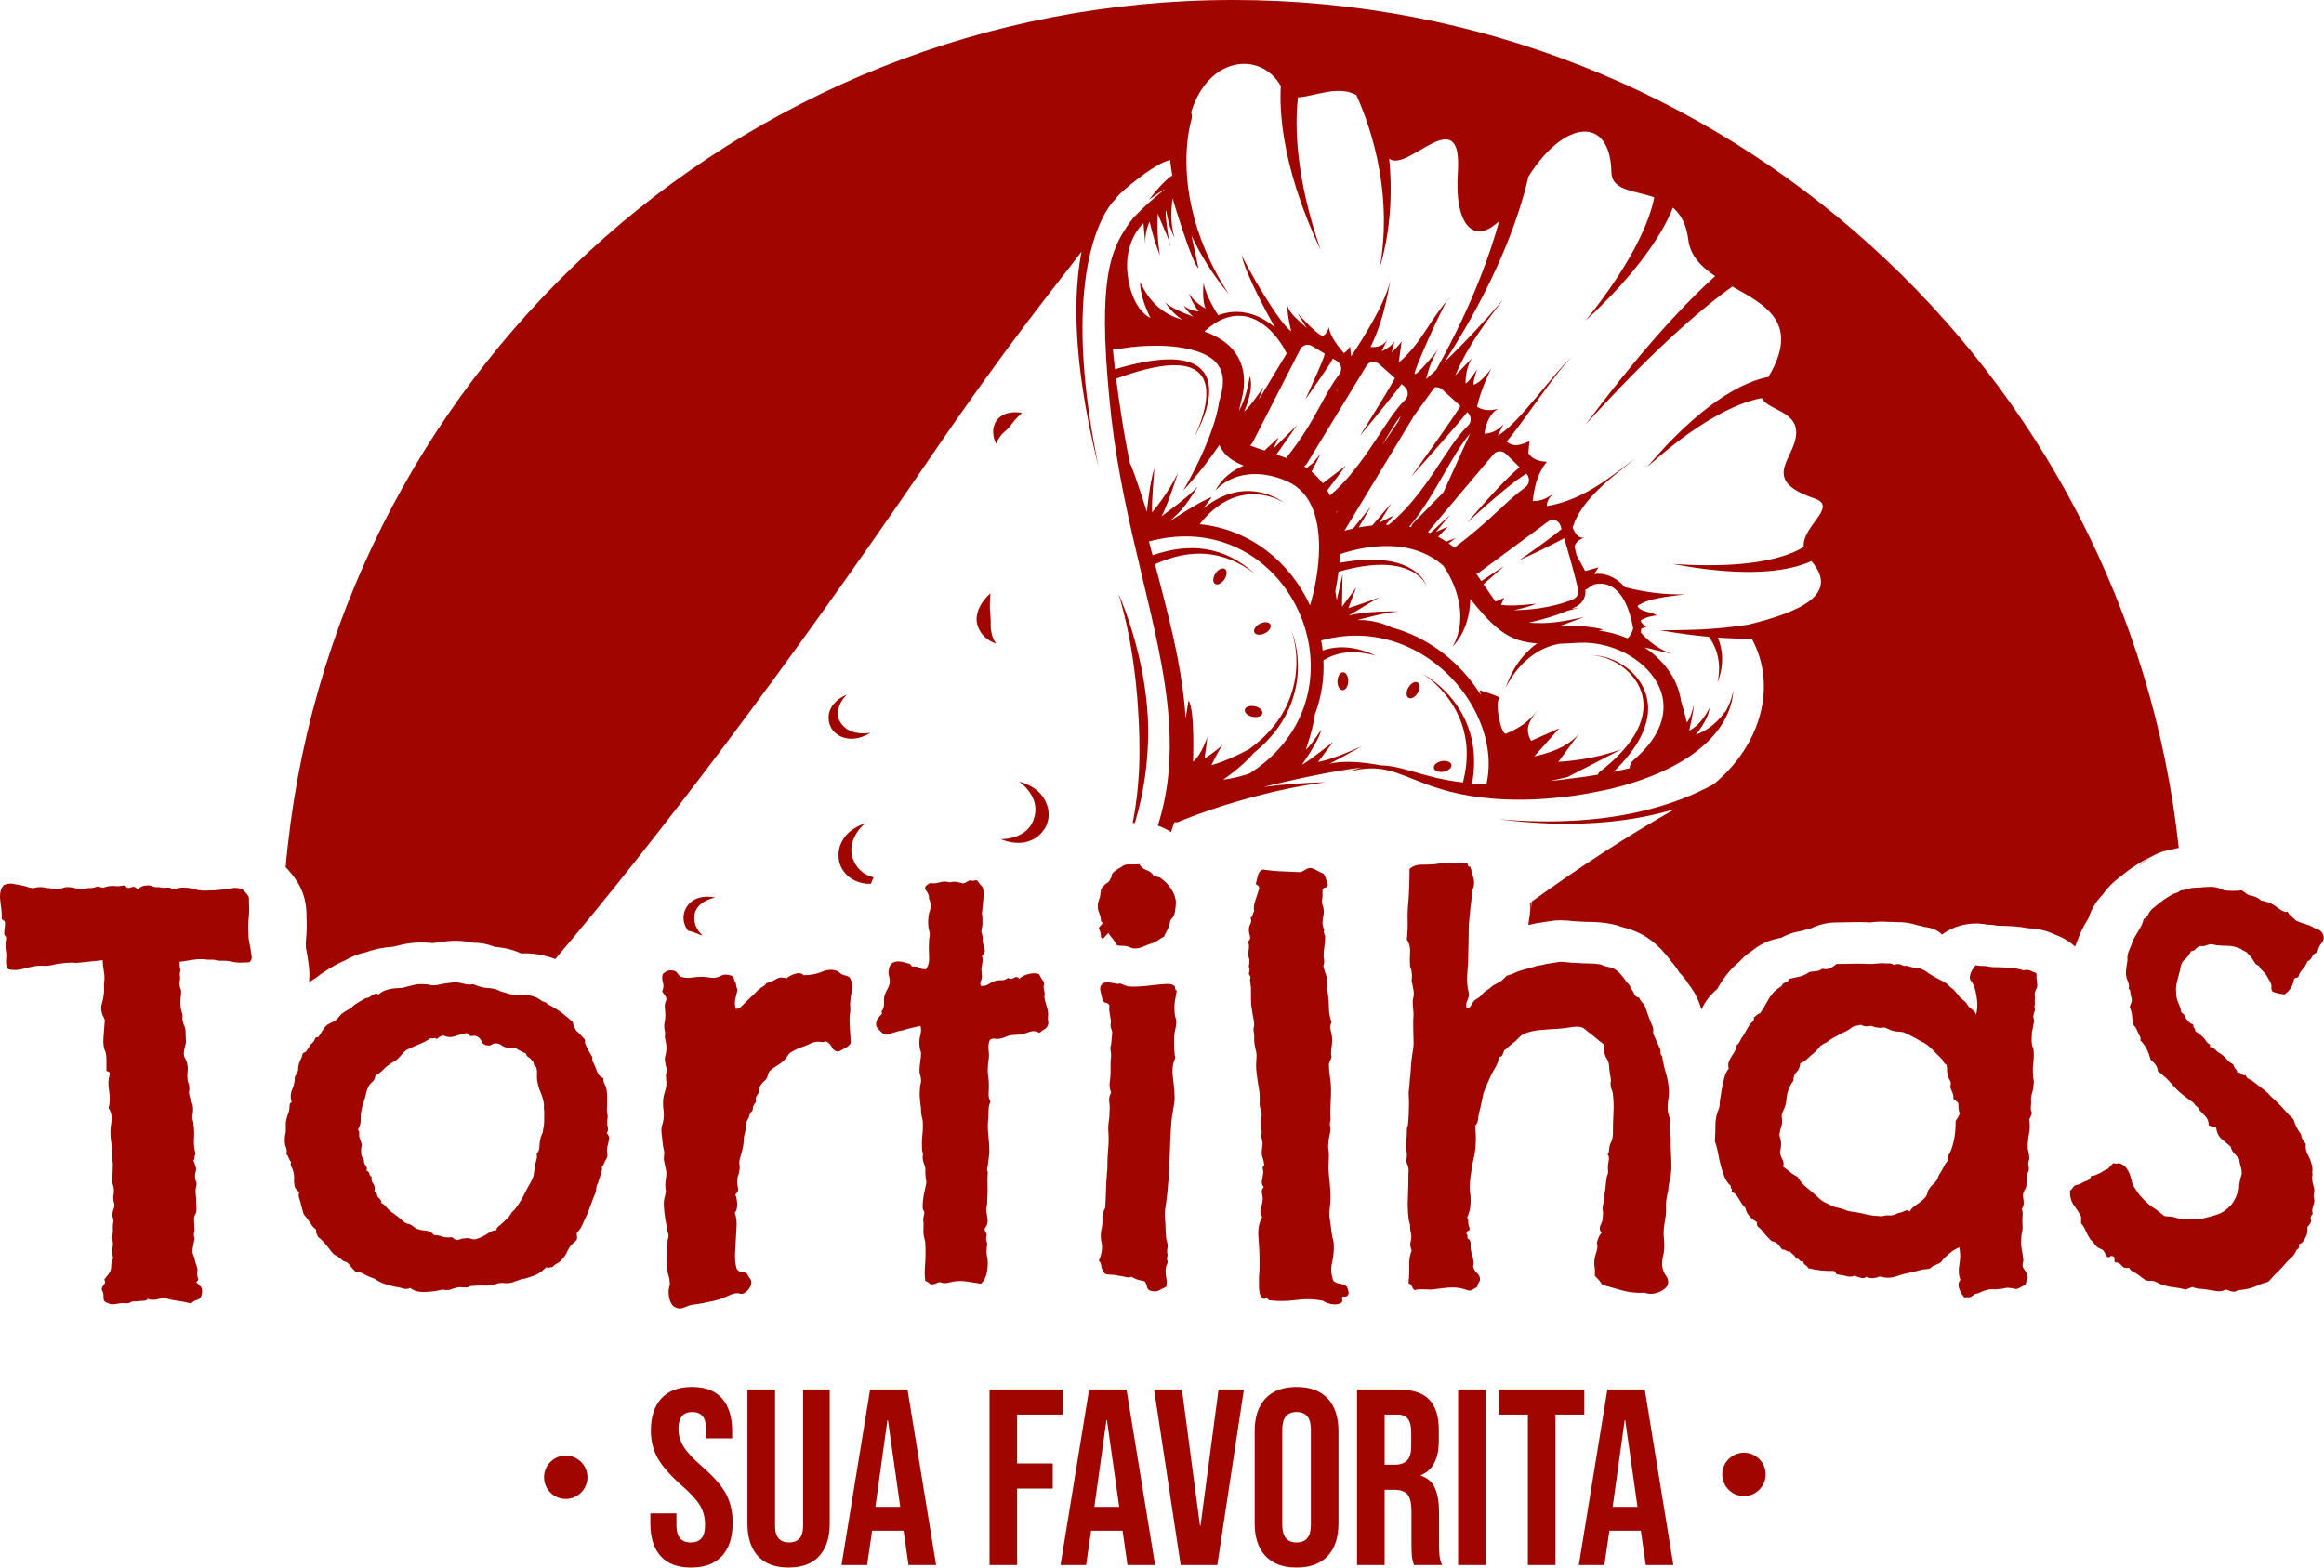 <?xml version="1.0" encoding="UTF-8" standalone="no"?><!DOCTYPE svg PUBLIC "-//W3C//DTD SVG 1.1//EN" "http://www.w3.org/Graphics/SVG/1.1/DTD/svg11.dtd"><svg width="100%" height="100%" viewBox="0 0 852 575" version="1.1" xmlns="http://www.w3.org/2000/svg" xmlns:xlink="http://www.w3.org/1999/xlink" xml:space="preserve" xmlns:serif="http://www.serif.com/" style="fill-rule:evenodd;clip-rule:evenodd;stroke-linejoin:round;stroke-miterlimit:2;"><g id="V1-LOGO"><path d="M561.038,334.667c0.254,-1.352 0.407,-2.704 0.46,-4.056c16.864,-12.137 34.695,-23.905 52.508,-33.942c-0.846,0.254 -1.71,0.503 -2.592,0.745c-15.13,4.15 -35.508,6.388 -62.118,2.942c20.983,1.861 37.955,0.374 51.478,-2.669c11.665,-2.625 20.713,-6.41 27.501,-10.16c17.725,-14.691 23.151,-36.439 13.965,-53.279c-2.804,-0.001 -5.958,-0.079 -9.44,-0.279c-0.976,-0.056 -1.976,-0.121 -3,-0.196c0.438,1.094 0.785,2.203 1.038,3.33c0.944,4.209 0.627,8.566 -1.19,13.161c1.01,-4.589 0.714,-8.732 -0.81,-12.541c-0.589,-1.472 -1.37,-2.875 -2.334,-4.22c-5.37,-0.486 -11.342,-1.251 -17.894,-2.432c5.675,0.104 15.617,-0.299 15.617,-0.299l3.97,-0.271c1.562,-0.123 3.067,-0.261 4.515,-0.41c3.027,-0.313 5.779,-0.677 8.243,-1.06c18.469,-4.545 33.738,-10.92 23.124,-23.301c-1.156,0.526 -2.428,1.017 -3.828,1.462c-8.943,2.84 -23.417,4.004 -47.093,-0.42c18.27,1.25 30.698,-0.062 39.239,-2.499c3.76,-1.073 6.645,-2.36 8.86,-3.704c-0.708,-7.737 12.879,-14.765 3.916,-17.816c-17.444,-5.938 -10.1,-12.383 -7.47,-19.958c4.218,-12.146 -9.402,-11.783 -11.791,-16.826c-3.265,0.589 -8.141,2.029 -14.624,5.428c-7.347,3.853 -16.484,9.998 -27.495,19.92c9.758,-11.541 18.167,-18.981 25.059,-23.886c9.075,-6.458 15.735,-8.552 19.474,-9.212c11.74,-19.841 -1.005,-26.252 -13.208,-33.158c-4.205,2.968 -10.63,7.917 -19.283,15.723c-9.129,8.238 -20.633,19.536 -34.581,34.955c12.499,-16.755 22.946,-29.15 31.304,-38.26c6.793,-7.405 12.226,-12.642 16.244,-16.227c-5.079,-3.405 -9.135,-7.418 -9.848,-13.332c-0.691,-5.723 -2.834,-9.366 -5.652,-11.81c-1.149,3.029 -3.956,9.148 -10.224,17.622c-4.872,6.586 -11.805,14.633 -21.824,23.864c8.452,-10.422 14.08,-19.242 17.891,-26.354c6.481,-12.094 7.246,-18.729 7.246,-18.729c0.011,-0.055 0.022,-0.109 0.035,-0.163c-7.5,-2.601 -15.545,-2.457 -15.671,-9.168c-0.388,-20.774 -17.115,-19.525 -30.421,1.543c-1.533,6.758 -4.459,16.875 -9.991,29.649c-4.744,10.953 -11.399,23.887 -20.784,38.363c7.669,-7.371 14.803,-15.047 21.535,-22.953c-5.811,7.65 -12.686,16.309 -17.573,27.888l6.05,-6.271c-1.518,2.538 -2.285,5.577 -2.282,9.13c0.856,0.192 4.284,-5.202 4.284,-5.202c-0,-0 -1.302,3.43 -1.42,5.686c2.45,-0.218 6.588,-5.889 6.588,-5.889c0,-0 -3.684,6.923 -5.256,14.041c2.451,1.424 5.031,1.563 7.714,0.677c-2.752,1.624 -4.334,4.807 -5.007,9.203c2.978,-0.161 5.214,-1.509 7.037,-3.519l-2.165,4.196c7.547,-3.99 21.278,-24.097 27.203,-28.782c-5.379,4.581 -18.344,24.734 -23.955,30.947c1.616,1.305 3.523,2.276 8.391,-0.135l-0.406,4.466c1.808,2.528 4.261,2.909 6.767,3.113c-3.34,4.104 -4.577,9.085 -5.143,14.346c2.655,0.246 5.311,-0.953 7.967,-2.986c-1.518,1.267 -2.8,2.681 -2.824,4.88c14.479,-2.43 24.475,-11.81 32.616,-17.595c-7.942,6.397 -19.857,14.779 -23.142,25.445c1.094,2.791 2.515,4.111 4.33,3.654c-2.222,0.843 -3.407,2.004 -3.616,3.467c0.24,1.01 0.484,2.029 0.73,3.04l3.157,5.809l4.872,-1.353l-1.571,2.454c1.423,-0.212 2.791,-0.136 4.104,0.191c1.892,0.471 3.638,1.4 5.206,2.711c0.677,0.567 1.316,1.199 1.919,1.881c7.471,1.923 14.84,2.822 22.102,2.642c-6.329,0.875 -13.124,1.283 -17.414,4.196c0.511,2.159 4.818,2.121 7.103,3.492c-1.748,0.255 -3.449,0.441 -5.93,1.796c0.033,0.209 0.062,0.418 0.087,0.626c0.812,1.199 1.698,1.728 2.665,1.529l-2.573,0.909c-0.024,0.505 -0.076,1.001 -0.156,1.487c3.109,3.553 6.868,6.238 11.457,7.816l-10.15,-2.396c4.1,2.706 7.551,6.141 9.934,10.067c1.805,2.972 3.036,6.235 3.509,9.703c1.24,4.013 2.101,7.734 2.101,7.734c1.594,-1.675 2.631,-6.698 2.631,-6.698c-0.16,2.791 -1.754,9.728 -1.754,9.728c4.784,-2.392 7.415,-8.373 7.415,-8.373c-0.159,4.147 -5.033,9.848 -5.033,9.848c7.027,-2.392 10.764,-8.522 10.764,-8.522c-0.037,0.167 -0.08,0.333 -0.127,0.499c1.708,-2.819 2.699,-5.636 3.171,-8.309c-0.432,7.41 -4.424,16.384 -16.111,24.296c-6.043,4.091 -14.131,7.893 -24.865,10.863c-5.23,1.446 -11.107,2.591 -17.649,3.589c-4.891,0.607 -9.377,1.066 -13.512,1.261c-8.056,0.38 -14.758,0.027 -20.449,-0.675c-11.305,-1.395 -18.586,-4.231 -24.617,-6.633c-8,-3.186 -13.664,-5.602 -23.982,-2.702c1.735,-0.694 3.351,-1.219 4.88,-1.6c-11.096,1.222 -26.748,4.829 -35.938,7.094c7.025,-0.905 14.731,-1.577 22.725,-1.719c-9.955,1.324 -19.358,3.43 -27.496,5.639c-15.656,4.25 -26.363,8.868 -26.363,8.868c-0.528,0.191 -1.074,0.237 -1.593,0.156c-0.114,0.362 -0.229,0.724 -0.347,1.086c-0.273,0.837 -0.559,1.673 -0.858,2.509c-1.503,-0.986 -3.128,-1.778 -4.835,-2.354c0.187,-0.587 0.367,-1.173 0.541,-1.759c3.603,-12.132 4.364,-24.191 3.528,-36.491c-0.616,-9.061 -2.099,-18.248 -4.03,-27.679c-1.835,-8.958 -4.058,-18.131 -6.318,-27.604c-4.183,-17.535 -8.456,-36.079 -10.761,-56.086c-1.214,-11.16 -1.918,-20.387 -2.196,-28.098c-0.078,-0.406 -0.089,-0.81 -0.041,-1.201c-0.216,-6.966 -0.074,-12.662 0.358,-17.416c1.058,-11.651 3.809,-17.635 7.206,-22.73c0.126,-0.207 0.255,-0.412 0.386,-0.614c0.379,-0.585 0.817,-1.186 1.302,-1.798c0.815,-1.123 1.654,-2.24 2.507,-3.408c-0.436,0.668 -0.869,1.319 -1.296,1.965c3.449,-3.91 8.356,-8.007 11.66,-10.609c-3.245,1.858 -6.053,4.037 -6.053,4.037c0,0 2.731,-3.765 5.858,-6.774c0.864,-0.832 1.764,-1.561 2.65,-2.154c-0.349,-1.975 -0.605,-3.852 -0.789,-5.619c-0.105,0.023 -0.211,0.047 -0.316,0.072c-4.802,1.124 -13.562,8.193 -17.59,11.851c-0.542,0.493 -1.134,1.088 -1.77,1.802c-0.115,0.283 -0.295,0.545 -0.537,0.763c0,0 -0.412,0.367 -1.082,1.199c-0.356,0.461 -0.722,0.956 -1.098,1.486c-2.979,4.368 -8.101,14.6 -9.415,34.522c-0.971,14.713 0.134,34.547 5.606,60.989c-6.588,-26.366 -8.489,-46.268 -8.117,-61.104c0.178,-7.084 0.877,-13.041 1.847,-18.013c-8.661,11.638 -25.252,31.205 -56.425,76.918c-51.642,75.729 -100.399,139.894 -136.505,182.473c-4.398,-1.659 -8.564,-2.243 -12.439,-2.068l-0.281,-0.098c-0.499,-0.215 -1.024,-0.425 -1.549,-0.622c-1.996,-0.749 -3.995,-1.228 -5.994,-1.463c-0.582,-0.103 -1.236,-0.191 -1.947,-0.253l-0.135,-0.014l-0.007,-0.001l-0.486,-0.192l-0.544,-0.184l-0.006,-0.002l-0.02,-0.006l-0.411,-0.14l-0.594,-0.168l-0.134,-0.041l-0.084,-0.021l-0.19,-0.054l-0.379,-0.087l-0.443,-0.111l-0.175,-0.032l-0.024,-0.006l-0.149,-0.026l-0.686,-0.128l-0.082,-0.009c-1.087,-0.176 -2.201,-0.265 -3.336,-0.265l-0.122,0.003c-2.707,-0.624 -5.568,-0.839 -8.428,-0.635c-1.311,0.094 -3.186,0.307 -5.62,0.681l-0.514,0.091c-0.579,-0.062 -1.169,-0.102 -1.769,-0.124c-4.128,-0.264 -7.551,0.148 -10.194,0.809l-2.555,0.639c-3.946,0.254 -7.365,1.014 -10.301,2.097c-2.519,0.495 -5.099,1.501 -7.714,3.062c-1.285,0.517 -3.117,1.388 -5.395,2.807c-0.799,0.481 -1.643,1.016 -2.446,1.551c-0.824,0.55 -1.604,1.132 -2.339,1.743c-0.925,0.552 -1.868,1.176 -2.814,1.865c0.297,-2.325 0.215,-4.707 -0.189,-7.13c-0.09,-0.539 -0.177,-1.168 -0.267,-1.888c-0.036,-0.284 -0.077,-0.568 -0.124,-0.851c-0.144,-0.863 -0.315,-1.783 -0.521,-2.759l-0.022,-0.655c-0.052,-0.789 -0.039,-1.578 0.04,-2.367c0.307,-3.068 0.353,-5.944 0.17,-8.629c0,-0.003 0.001,-0.006 0.001,-0.009l0.032,-0.274l-0.016,-0.856l-0.023,-0.403c-0.176,-4.148 -1.296,-7.215 -2.385,-9.393c-0.555,-1.109 -1.772,-3.278 -4.266,-6.05c-0.327,-0.363 -0.649,-0.705 -0.966,-1.028c15.588,-178.076 165.269,-317.955 347.362,-317.955c179.674,0 327.792,136.186 346.67,310.878c-0.222,0.046 -0.443,0.094 -0.665,0.145c-0.539,0.101 -1.136,0.24 -1.775,0.437c-2.507,0.359 -5.074,1.172 -7.597,2.662c-1.03,0.404 -2.023,0.898 -2.974,1.469c-0.711,0.426 -1.528,0.924 -2.453,1.493c-1.609,0.99 -3.16,2.096 -4.652,3.32c-0.677,0.511 -1.791,1.393 -3.18,2.551c-0.49,0.408 -0.961,0.839 -1.413,1.29c-1.235,1.235 -2.283,2.494 -3.165,3.762c-2.397,2.401 -4.183,5.359 -5.193,8.622l-0.682,1.139c-1.339,2.142 -2.478,4.496 -3.378,7.08c-0.257,0.588 -0.568,1.349 -0.899,2.227c-2.079,-1.908 -4.553,-3.399 -7.299,-4.351c-2.707,-1.317 -5.975,-2.279 -9.765,-2.353c-1.758,-0.349 -3.71,-0.607 -5.827,-0.739c-2.136,-0.134 -4.001,-0.208 -5.59,-0.218c-1.263,-0.253 -2.549,-0.39 -3.836,-0.403c-5.741,-1.129 -11.722,0.193 -16.467,3.662c-1.417,-1.484 -3.475,-2.472 -6.336,-2.78c-0.909,-0.274 -1.787,-0.481 -2.631,-0.634c-2.57,-0.854 -5.193,-1.238 -7.87,-1.135c-0.702,-0.066 -1.461,-0.099 -2.23,-0.099l0,0.01l-0.38,-0.01c-0.071,-0 -0.142,0.001 -0.212,0.003c-2.005,-0.17 -4.213,-0.136 -6.594,0.181c-2.55,-0.131 -4.931,-0.15 -7.143,-0.074c-1.661,0.058 -3.408,0.086 -5.241,0.086c-3.228,-0 -6.391,0.74 -9.255,2.14c-1.175,0.226 -2.33,0.552 -3.452,0.975l-0.744,0.107c-2.382,0.397 -4.67,1.199 -6.765,2.369l-1.342,0.298c-3.521,0.705 -6.718,2.272 -9.357,4.483c-1.76,1.099 -3.303,2.419 -4.639,3.945c-0.796,0.648 -1.619,1.392 -2.465,2.237c-0.331,0.331 -0.651,0.673 -0.959,1.026c-1.833,2.094 -3.427,4.367 -4.776,6.822c-2.415,1.973 -4.312,4.434 -5.612,7.172l-0.096,0.135l-0.092,0.145c-0.32,-1.043 -0.692,-2.085 -1.109,-3.126c-0.418,-1.045 -0.919,-2.055 -1.498,-3.02c-0.729,-1.215 -1.479,-2.29 -2.231,-3.239c-0.901,-1.501 -1.989,-2.866 -3.224,-4.072c-0.715,-1.215 -1.684,-2.611 -3.011,-4.113c-0.689,-0.923 -1.446,-1.874 -2.229,-2.799c-2.107,-2.491 -4.357,-4.451 -6.655,-5.983c-0.729,-0.486 -1.486,-0.926 -2.269,-1.317c-2.333,-1.167 -4.676,-1.995 -7.017,-2.521c-1.267,-0.509 -2.585,-0.883 -3.931,-1.128c-2.639,-0.48 -5.397,-0.732 -8.277,-0.732c-0.901,-0 -1.764,-0.034 -2.59,-0.109c-0.635,-0.058 -2.253,-0.098 -2.424,-0.119c-2.041,-0.256 -3.828,-0.359 -5.358,-0.359c-1.163,-0 -2.323,0.096 -3.47,0.287c-0.634,0.106 -4.156,0.627 -5.088,0.783c-0.692,0.115 -1.377,0.265 -2.051,0.452l-0.246,0.03l-0.802,0.148c0.082,-0.677 0.166,-1.244 0.257,-1.701c0.09,-0.445 0.164,-0.893 0.219,-1.343c0.118,-0.487 0.211,-0.963 0.282,-1.427Zm-0.282,1.427c-0.183,0.763 -0.424,1.556 -0.731,2.376c0.3,-0.805 0.547,-1.628 0.742,-2.466l-0.011,0.09Zm0.011,-0.09c0.122,-0.896 0.18,-1.8 0.18,-2.706c0,-0.776 -0.035,-1.515 -0.1,-2.218l0.348,-0.25c0.091,1.162 0.062,2.444 -0.157,3.837l-0.202,1.057l-0.069,0.28Zm-70.359,-193.033l0.058,-0.342c-0.229,0.402 -0.452,0.808 -0.671,1.22l0.613,-0.878Zm-2.816,38.714c2.79,-2.427 5.297,-5.015 7.558,-7.722c3.708,-4.44 6.845,-9.044 9.701,-13.382c3.472,-5.272 6.52,-10.151 9.994,-13.678c0.03,-0.031 0.061,-0.061 0.094,-0.089c0.367,-0.314 0.656,-0.7 0.855,-1.127c0.199,-0.426 0.299,-0.895 0.304,-1.376c0.003,-0.477 -0.102,-0.942 -0.292,-1.368c-0.188,-0.422 -0.472,-0.8 -0.826,-1.114c-0.006,-0.006 -0.012,-0.012 -0.019,-0.018l-1.128,-1.002c-0.539,0.745 -1.268,1.709 -2.127,2.808c-4.703,6.022 -13.165,16.221 -13.165,16.221c0,-0 4.457,-7.081 8.235,-13.298c1.715,-2.822 3.274,-5.445 4.211,-7.139c0.142,-0.258 0.281,-0.529 0.399,-0.766l-5.905,-5.246c-0.339,-0.295 -0.742,-0.494 -1.164,-0.616c-0.415,-0.121 -0.856,-0.135 -1.294,-0.068c-0.429,0.065 -0.827,0.239 -1.181,0.474c-0.348,0.23 -0.633,0.547 -0.857,0.911l-21.891,35.948c-0.265,0.406 -0.608,0.73 -0.998,0.965c0.322,0.198 0.637,0.401 0.946,0.611l2.414,-1.962l2.675,-3.214l-3.299,6.516c1.452,1.194 2.729,2.529 3.846,3.982l0.345,0.204l8.324,-6.342l-6.755,9c0.356,0.614 0.689,1.244 1,1.887Zm-1.888,-51.98l-4.782,-2.874c-0.37,-0.216 -0.781,-0.337 -1.199,-0.388c-0.41,-0.051 -0.828,-0.001 -1.233,0.116c-0.398,0.115 -0.754,0.326 -1.068,0.583c-0.308,0.253 -0.55,0.579 -0.737,0.939l-17.511,34.256c-0.225,0.404 -0.528,0.739 -0.878,0.996c0.332,0.136 0.678,0.27 1.034,0.406c1.285,0.489 2.7,0.955 4.233,1.452l5.209,-4.798l-1.982,4.162l8.771,-8.72l-7.593,10.809c1.139,0.391 2.324,0.817 3.552,1.292c3.169,-4.006 5.676,-7.572 7.732,-10.902c2.241,-3.628 3.987,-6.893 5.636,-9.913c1.968,-3.605 3.756,-6.875 6.115,-9.929l0.006,-0.009c0.262,-0.344 0.455,-0.73 0.567,-1.138l0.106,-0.63c0.02,-0.291 0,-0.587 -0.056,-0.878c-0.09,-0.463 -0.278,-0.896 -0.543,-1.274c-0.263,-0.376 -0.61,-0.69 -1.012,-0.932c-0.006,-0.004 -0.013,-0.009 -0.02,-0.013l-1.395,-0.838l-0.002,0.005c-0.281,0.56 -0.921,1.628 -1.794,2.956c-2.94,4.475 -8.284,11.998 -8.284,11.998c0,-0 2.425,-5.288 4.454,-9.95c0.915,-2.101 1.73,-4.044 2.206,-5.308c0.112,-0.297 0.208,-0.625 0.262,-0.818c0.024,-0.238 0.096,-0.46 0.206,-0.658Zm47.479,71.137c0.014,-0.013 0.028,-0.025 0.042,-0.038c3.08,-2.378 5.687,-4.442 7.945,-6.36c3.666,-3.114 6.429,-5.67 8.892,-7.956c3.165,-2.937 5.804,-5.424 9.235,-7.878c0.361,-0.295 0.658,-0.653 0.866,-1.059c0.215,-0.416 0.343,-0.877 0.369,-1.355c0.022,-0.478 -0.06,-0.95 -0.231,-1.386c-0.163,-0.416 -0.412,-0.798 -0.731,-1.124c-2.355,1.399 -5.608,3.914 -8.883,6.636c-6.404,5.323 -12.823,11.344 -12.823,11.344c0,0 5.677,-6.767 11.422,-12.838c2.81,-2.968 5.631,-5.743 7.828,-7.523l-5.131,-4.972c-0.315,-0.301 -0.691,-0.519 -1.091,-0.668c-0.394,-0.145 -0.82,-0.192 -1.248,-0.17c-0.421,0.023 -0.822,0.15 -1.192,0.332c-0.362,0.18 -0.677,0.447 -0.945,0.761l-24.013,28.495c0.291,0.113 0.581,0.231 0.871,0.353l7.231,-6.603l-5.158,6.209l4.366,-1.948l-3.561,3.712c1.006,0.538 2,1.133 2.975,1.791l3.459,-1.341l-2.576,1.957c0.705,0.509 1.4,1.051 2.082,1.629Zm64.244,80.831c0.01,-1.061 0.452,-2.114 1.309,-2.872c11.778,-9.94 13.28,-20.265 8.832,-28.335c-5.095,-9.246 -17.14,-15.387 -28.903,-14.776c-2.586,0.174 -4.914,0.294 -7.03,0.355c-2.583,0.479 -5.873,1.539 -9.232,3.82c-3.656,2.484 -7.347,6.3 -10.402,12.231c2.264,-6.551 5.546,-10.99 8.939,-14.085c0.855,-0.78 1.719,-1.474 2.578,-2.089c-0.351,-0.027 -0.695,-0.057 -1.033,-0.091c-4.403,-0.434 -7.761,-1.525 -11.052,-3.699c-3.754,-2.481 -7.469,-6.361 -12.399,-12.526c-0.018,0.694 -0.056,1.399 -0.119,2.112c-0.457,5.197 -2.015,10.709 -6.324,15.346c2.262,-4.059 2.911,-8.203 2.74,-12.166c-0.402,-9.294 -5.812,-16.886 -5.812,-16.886c-0.064,-0.122 -0.121,-0.247 -0.171,-0.373c-4.865,-4.45 -10.558,-6.442 -16.066,-7.126c-9.239,-1.147 -18.025,1.303 -22.023,2.677c-0.044,1.063 -0.111,2.125 -0.2,3.18c8.629,-1.564 14.952,-1.388 19.596,-0.374c10.588,2.312 12.349,8.895 12.349,8.895c-0,0 -2.217,-6.223 -12.581,-7.55c-4.71,-0.604 -11.08,-0.176 -19.703,2.293c-0.304,2.451 -0.707,4.84 -1.173,7.111l0.512,3.299l2.132,-9.44l-0.203,11.876c1.218,-1.726 5.177,-7.004 5.177,-7.004l-2.843,7.512c3.959,-1.219 11.369,-3.959 11.369,-3.959c-1.827,0.913 -11.267,6.699 -11.267,6.699c6.153,-1.745 16.874,-1.579 18.862,-1.531c-4.33,-0.028 -15.614,3.155 -15.614,3.155c5.46,-0.197 10.11,1.524 12.707,2.76c12.529,3.422 23.188,11.48 30.357,21.497c0.752,1.051 1.466,2.123 2.139,3.214c-0.277,-1.122 -0.443,-1.772 -0.443,-1.772c-0,0 8.286,2.521 7.354,2.996c-1.922,0.979 0.321,12.994 2.215,12.994c7.094,-2.833 9.623,-6.122 12.445,-9.383c-3.654,4.248 -5.762,7.323 -3.13,11.989l10.35,-4.628l-9.176,10.308c8.786,-1.887 13.604,-4.908 16.531,-8.47l-7.723,10.481c10.871,-0.756 17.332,-2.613 23.163,-4.629l-19.669,10.145c-0,-0 -2.789,0.701 -6.565,1.519c2.47,-0.254 5.059,-0.556 7.775,-0.939c3.465,-0.391 6.732,-0.867 9.818,-1.395c0.071,-0.38 0.272,-0.739 0.594,-1.004c11.382,-8.827 15.763,-16.807 16.085,-23.47c0.571,-11.801 -11.351,-19.193 -18.752,-19.189c7.731,-0.44 20.359,6.862 20.458,19.224c0.052,6.483 -3.315,14.392 -12.666,23.371c0.54,-0.109 1.073,-0.219 1.601,-0.33c1.477,-0.311 2.906,-0.633 4.287,-0.968Zm-88.257,-89.263c3.347,-2.798 6.291,-5.834 8.919,-9.006c2.909,-3.512 5.473,-7.112 7.817,-10.615c4.245,-6.343 7.833,-12.291 11.951,-16.394c0.031,-0.032 0.063,-0.062 0.096,-0.091c0.37,-0.307 0.67,-0.683 0.875,-1.107c0.205,-0.425 0.321,-0.894 0.332,-1.376c0.011,-0.484 -0.078,-0.959 -0.265,-1.394c-0.187,-0.435 -0.47,-0.827 -0.828,-1.152c-0.006,-0.006 -0.011,-0.011 -0.017,-0.016l-0.154,-0.14c-0.692,0.919 -1.935,2.434 -3.498,4.272c-6.131,7.208 -17.098,19.459 -17.098,19.459c0,0 4.723,-6.55 9.391,-13.166c3.386,-4.8 6.722,-9.609 8.184,-11.944c0.211,-0.336 0.409,-0.699 0.512,-0.891l-6.706,-6.069c-0.362,-0.319 -0.789,-0.543 -1.241,-0.677c-0.447,-0.133 -0.923,-0.159 -1.395,-0.09c-0.034,0.005 -0.068,0.011 -0.101,0.017l-7.546,10.419l-25.491,42.123c0.97,-0.262 2.021,-0.523 3.14,-0.767l6.515,-8.044l-4.44,7.626c1.562,-0.289 3.227,-0.536 4.967,-0.71l7.004,-8.204l-4.32,7.134l5.113,-2.576l-2.848,3.375c0.375,-0.003 0.753,-0.001 1.132,0.004Zm-101.197,-64.394c0.219,2.324 0.48,4.778 0.786,7.37c15.398,-4.585 24.273,-4.353 29.119,-1.811c4.233,2.221 5.578,6.149 5.409,10.421c-0.31,7.773 -5.623,16.584 -5.623,16.584c0,-0 3.641,-6.882 4.449,-13.745c0.561,-4.775 -0.222,-9.573 -4.983,-11.726c-4.733,-2.141 -13.153,-1.661 -27.557,3.594c-0.132,0.044 -0.264,0.071 -0.397,0.082c0.541,4.246 1.194,8.845 1.97,13.832c0.88,5.893 1.942,11.648 3.122,17.28c1.265,2.157 6.198,17.79 6.198,17.79c-0,0 0.951,-10.753 2.759,-16.082c0,0 -1.142,13.418 -0.856,16.273c-0,-0 5.982,-7.042 9.509,-14.56c0,0 -4.085,12.847 -6.083,15.987c-0,0 9.706,-6.851 13.322,-10.943c0,-0 -4.105,6.946 -7.239,9.896l-3.133,2.95c1.332,-0.856 11.038,-7.327 15.511,-8.945l-3.045,4.145c3.982,-3.249 7.817,-5.011 11.354,-5.813c10.568,-2.398 18.271,3.806 18.271,3.806c0,-0 -7.905,-5.375 -17.819,-2.161c-4.21,1.365 -8.753,4.323 -13.217,9.951c18.724,1.876 33.276,14.11 40.477,29.772c1.715,-5.81 3.276,-13.544 3.305,-21.171c-0.007,-0.199 -0.008,-0.399 -0.001,-0.597c-0.018,-2.622 -0.221,-5.224 -0.666,-7.725c-1.201,-6.751 -4.207,-12.771 -10.657,-15.815c-0.048,-0.015 -0.095,-0.03 -0.142,-0.046c-0,-0 -6.24,-3.248 -13.526,-2.743c-4.438,0.307 -9.092,1.833 -13.065,6.052c2.64,-4.81 6.446,-7.535 10.415,-9.185c-0.683,-0.268 -1.328,-0.544 -1.931,-0.837c-3.299,-1.601 -5.635,-3.645 -6.969,-6.764c-3.103,4.63 -7.334,10.247 -13.277,16.786c4.494,-7.806 7.438,-14.268 9.452,-19.463c3.317,-8.555 3.7,-13.106 3.7,-13.106c0.067,-0.319 0.17,-0.62 0.305,-0.901c0.14,-0.604 0.292,-1.225 0.456,-1.864c1.06,-4.135 0.825,-7.351 -0.54,-9.82c-2.141,-3.873 -6.714,-5.769 -11.723,-6.861c-9.663,-2.106 -21.201,-0.837 -25.501,0.161c-0.664,0.154 -1.327,0.127 -1.939,-0.048Zm178.167,103.186c3.647,0.458 7.215,1.441 10.547,2.861c1.019,-0.976 1.689,-2.246 2.045,-3.674c-1.294,-7.294 -4.838,-18.186 -14.394,-16.084c-0.767,0.37 -1.535,0.873 -2.297,1.517c-0.262,0.184 -0.551,0.301 -0.846,0.356c0.144,1.05 -0.008,2.1 -0.389,3.055c-0.486,1.218 -1.383,2.261 -2.578,2.961c-0.02,0.01 -0.039,0.02 -0.059,0.03c-0.61,0.337 -1.236,0.658 -1.872,0.964l2.368,-0.268l-4.058,1.035c-3.086,1.325 -6.349,2.338 -9.41,3.178c-1.641,0.45 -3.225,0.837 -4.696,1.167c0.978,0.093 2.529,0.169 4.985,0.169c6.243,0 15.26,-2.279 15.26,-2.279c-2.874,1.189 -9.216,3.469 -9.216,3.469c10.603,-0.694 16.251,1.189 16.251,1.189c-0.555,0.125 -1.102,0.242 -1.641,0.354Zm-79.419,-67.948l5.963,-8.785l0.846,-2.066c-2.092,2.853 -4.105,6.163 -6.164,9.73c-0.215,0.371 -0.429,0.745 -0.645,1.121Zm38.222,124.282c2.506,-11.016 -0.881,-23.163 -8.049,-33.178c-10.926,-15.267 -30.717,-25.624 -52.529,-19.505c0.225,1.217 0.407,2.443 0.546,3.674c3.09,-1.064 6.306,-1.422 9.707,-1.03c3.155,0.364 6.412,1.32 9.817,2.875c-3.515,-0.934 -6.788,-1.336 -9.869,-1.169c-3.298,0.178 -6.281,1.068 -9.004,2.701c-0.122,0.059 -0.247,0.103 -0.373,0.132c0.303,6.674 -0.679,13.444 -3.128,19.911c-0.534,4.877 -3.342,13.012 -3.342,13.012c2.49,-2.41 5.623,-7.391 5.623,-7.391c-0.562,3.776 -7.069,12.853 -7.069,12.853c2.972,-1.606 11.487,-8.435 11.487,-8.435l-5.55,7.391c6.339,-1.125 16.154,-5.864 16.154,-5.864c-2.089,1.365 -11.914,6.507 -11.914,6.507c6.104,-1.474 14.375,-0.246 18.716,0.605c4.32,0.081 8.275,1.239 12.969,2.593c4.623,1.333 9.962,2.837 17.173,3.689c2.326,-8.837 1.538,-16.14 -0.579,-21.975c-4.37,-12.044 -14.219,-17.883 -14.219,-17.883c-0,-0 10.444,5.271 15.8,17.243c2.668,5.964 4.052,13.549 2.372,22.952c1.159,0.095 2.364,0.173 3.618,0.23c0.539,0.025 1.087,0.046 1.643,0.062Zm-52.529,-41.043c1.089,0.035 1.927,1.533 1.869,3.342c-0.057,1.81 -0.989,3.25 -2.079,3.216c-1.09,-0.035 -1.928,-1.533 -1.87,-3.342c0.058,-1.81 0.99,-3.251 2.08,-3.216Zm27.314,3.738c0.938,0.558 0.947,2.273 0.022,3.83c-0.925,1.556 -2.437,2.367 -3.374,1.81c-0.937,-0.557 -0.947,-2.273 -0.022,-3.829c0.925,-1.557 2.437,-2.368 3.374,-1.811Zm12.381,30.2c0.196,1.073 -1.092,2.207 -2.873,2.532c-1.781,0.324 -3.386,-0.283 -3.581,-1.356c-0.196,-1.073 1.092,-2.207 2.873,-2.532c1.781,-0.324 3.386,0.283 3.581,1.356Zm-110.898,-81.895c0.449,1.699 0.898,3.388 1.345,5.068c7.156,-2.495 13.633,-3.171 19.559,-2.221c6.642,1.065 12.553,4.136 17.854,8.95c-5.545,-4.232 -11.517,-6.773 -18.052,-7.255c-5.726,-0.423 -11.852,0.777 -18.488,3.805c0.082,0.309 0.164,0.619 0.247,0.928c3.048,11.477 5.936,22.546 8.026,33.353c1.451,7.508 2.51,14.895 2.967,22.197l1.061,-6.531c2.41,3.552 1.649,22.457 1.649,22.457c3.172,-2.537 5.202,-9.008 5.202,-9.008c0,1.522 -1.015,7.866 -1.015,7.866c4.187,-2.664 6.725,-5.075 6.725,-5.075c-1.65,2.157 -4.187,7.486 -4.187,7.486c5.001,-1.397 10.259,-3.946 13.795,-5.842c3.049,-2.185 5.617,-4.519 7.765,-6.945c11.173,-12.625 10.959,-27.647 7.645,-36.921c3.789,9.329 4.519,24.641 -6.344,38.024c-2.024,2.494 -4.45,4.92 -7.334,7.227c-4.222,5.071 -11.213,9.786 -11.213,9.786c4.066,-0.557 7.325,-1.456 9.703,-2.29c9.196,-5.937 15.332,-13.44 18.822,-21.585c13.928,-32.512 -14.326,-74.697 -55.732,-63.474Zm41.577,63.031c-0.225,1.067 -1.847,1.629 -3.618,1.255c-1.771,-0.375 -3.026,-1.545 -2.801,-2.612c0.226,-1.066 1.847,-1.629 3.618,-1.254c1.772,0.374 3.027,1.544 2.801,2.611Zm2.968,-32.581c0.483,0.978 -0.444,2.422 -2.068,3.223c-1.624,0.801 -3.334,0.657 -3.816,-0.321c-0.482,-0.978 0.445,-2.422 2.069,-3.223c1.623,-0.801 3.333,-0.657 3.815,0.321Zm-16.702,-20.376c0.91,0.601 0.84,2.315 -0.157,3.826c-0.998,1.511 -2.546,2.25 -3.456,1.65c-0.91,-0.601 -0.84,-2.315 0.158,-3.826c0.997,-1.511 2.545,-2.251 3.455,-1.65Zm105.901,15.125c2.38,-0.031 5.722,-0.19 9.385,-0.718c4.115,-0.592 8.597,-1.665 12.567,-3.368c0.637,-0.341 1.138,-0.855 1.425,-1.478c0.303,-0.657 0.406,-1.412 0.228,-2.155l-0.003,-0.009c-0.608,-2.374 -1.442,-5.749 -2.435,-9.354c-0.848,-3.077 -1.799,-6.322 -2.675,-9.296c-1.9,1.025 -3.957,2.078 -5.979,3.079c-5.487,2.717 -10.51,4.982 -10.51,4.982c0,-0 4.534,-3.102 9.443,-6.729c2.079,-1.536 4.191,-3.147 6.066,-4.662c-0.132,-0.451 -0.26,-0.89 -0.383,-1.314c-0.14,-0.471 -0.41,-0.88 -0.741,-1.224c-0.323,-0.336 -0.738,-0.575 -1.193,-0.728c-0.444,-0.151 -0.912,-0.165 -1.362,-0.096c-0.439,0.068 -0.849,0.268 -1.218,0.538l-25.31,18.702c-0.323,0.22 -0.673,0.371 -1.033,0.456c0.639,0.942 1.253,1.845 1.844,2.711c3.27,-2.246 8.362,-5.511 8.362,-5.511l-7.577,6.66c0.91,1.328 1.763,2.567 2.569,3.725c0.634,0.913 1.237,1.773 1.816,2.582c1.494,-0.436 3.192,-1.373 3.192,-1.373l-1.12,2.576c3.655,0.793 12.795,-0.396 12.795,-0.396c-1.83,0.941 -5.291,1.799 -8.153,2.4Zm-65.064,-35.686l0.628,-0.926c-0.225,0.241 -0.452,0.481 -0.681,0.72c0.018,0.069 0.035,0.137 0.053,0.206Zm39.295,-7.559l9.782,-21.547c-3.515,4.109 -6.643,9.652 -10.107,15.68c-2.158,3.755 -4.421,7.687 -7.038,11.574c-1.587,2.356 -3.293,4.685 -5.168,6.947c0.234,0.043 0.467,0.089 0.7,0.137c0.109,-0.529 0.357,-1.036 0.746,-1.465l11.085,-11.326Zm-87.66,-58.93c0.713,0.242 1.41,0.505 2.086,0.79c4.494,1.894 8.142,4.732 10.314,8.66c2.159,3.905 2.941,8.962 1.265,15.5c-0.382,1.49 -0.699,2.852 -0.95,4.099c3.043,-5.454 3.928,-12.71 3.928,-12.71c1.784,4.955 -2.081,12.981 -2.081,12.981c1.784,-1.09 7.135,-9.017 7.135,-9.017l-1.736,4.629l10.243,-16.914c-0.07,-0.082 -0.131,-0.173 -0.184,-0.271c-0,0 -2.52,-5.622 -7.501,-9.654c-2.041,-1.653 -4.495,-3.051 -7.297,-3.627c-1.038,-0.213 -2.129,-0.292 -3.254,-0.24c-1.522,0.07 -3.11,0.403 -4.753,1.039c-2.327,0.901 -4.724,2.441 -7.215,4.735Zm-17.053,-43.307c-0.303,5.312 -0.04,10.47 0.771,15.478c-1.576,-4.097 -2.836,-8.246 -3.784,-12.446c-1.708,3.551 -1.64,7.157 -1.555,8.387l-0.716,-7.799c0,0 -7.428,6.335 -5.746,19.202c1.681,12.867 8.325,15.502 8.325,15.502c-2.052,-4.217 -3.699,-8.535 -3.835,-13.231c3.385,7.017 7.794,11.65 15.484,13.883c-2.776,-1.887 -4.687,-4.063 -6.286,-6.342c2.406,2.055 6.199,3.682 10.307,5.213c-1.428,-1.284 -2.65,-2.627 -3.494,-4.079c1.517,1.236 3.327,1.996 5.512,2.145c-1.557,-2.059 -2.831,-4.203 -3.553,-6.512c1.389,2.166 3.434,4.005 6.16,5.503c-1.513,-2.523 -0.821,-9.503 -0.821,-9.503c0.741,4.813 4.948,11.31 5.334,11.899c0.534,-0.192 1.06,-0.358 1.579,-0.501c1.872,-0.516 3.635,-0.739 5.314,-0.719c1.231,0.014 2.408,0.158 3.544,0.383c3.035,0.602 5.731,1.932 8.075,3.538c0.819,0.561 1.593,1.156 2.318,1.764c-1.441,-2.534 -10.895,-19.348 -12.2,-26.604c-0.095,-0.258 -0.121,-0.402 -0.067,-0.412c0.019,0.133 0.041,0.271 0.067,0.412c1.218,3.32 13.907,25.593 18.177,28.009c-0,-0 -1.568,-5.942 -1.383,-9.415c0.729,3.224 4.804,5.898 7.074,8.352l-3.334,-5.452c0,-0 7.312,8.118 9.115,8.172c1.283,0.039 2.495,-3.266 2.495,-3.266c-0.357,2.005 2.164,6.046 5.278,9.594c1.021,-0.43 1.702,-1.371 2.3,-2.436l0.406,3.654c0,-0 12.313,-17.848 14.358,-27.851c-1.415,8.227 -3.27,16.419 -7.226,24.45c2.879,0.237 5.042,-0.639 6.239,-3.019l-2.178,4.64c1.747,-0.954 3.532,-1.843 4.74,-3.741l-1.061,4.1c-0,0 3.487,-3.235 3.67,-4.263l-1.083,7.985c8.085,-6.783 11.088,-15.091 17.796,-22.773c0.294,-0.455 0.504,-0.7 0.61,-0.686c-0.207,0.228 -0.41,0.456 -0.61,0.686c-2.666,4.123 -12.162,25.475 -11.976,26.833c0.223,1.637 8.932,-9.203 8.932,-9.203c-2.261,3.062 -3.659,6.987 -4.737,11.233c1.244,-1.119 2.474,-2.247 3.69,-3.381c6.948,-12.408 12.161,-23.689 16.085,-33.662c3.097,-7.871 5.37,-14.894 7.038,-20.962c-8.858,8.642 -16.504,2.409 -15.163,-17.83c1.786,-26.958 -18.514,0.408 -25.162,-5.035c0.134,1.376 0.247,2.782 0.335,4.217c0.664,10.793 -0.036,23.154 -3.834,35.926c2.358,-12.87 1.77,-25.013 -0.019,-35.479c-2.132,-12.47 -6.003,-22.415 -8.542,-28.01c-6.993,-3.662 -15.57,0.648 -21.391,0.885c-0.613,5.375 -0.827,12.737 0.276,22.092c1.106,9.378 3.481,20.617 8.02,33.818c-7.638,-16.143 -11.434,-29.556 -13.248,-40.144c-1.443,-8.418 -1.611,-15.09 -1.343,-19.936c-7.35,-12.84 -26.56,-10.999 -32.879,9.653c0.319,0.762 0.399,1.631 0.171,2.49c0,0 -4.321,13.332 0.129,32.864c2.139,9.389 6.219,20.096 13.629,31.476c-6.123,-7.44 -10.557,-14.743 -13.778,-21.622l2.55,11.979c-2.354,-1.598 -9.503,-25.649 -9.503,-25.649c-0.601,4.977 -0.734,9.885 0.757,14.548c-1.635,-3.244 -2.521,-6.638 -3.111,-10.091c-0.586,0.083 0.483,7.721 1.109,11.329c0.236,0.696 0.386,1.263 0.404,1.622c0.033,0.648 -0.148,-0.153 -0.404,-1.622c-1.066,-3.152 -3.885,-8.964 -4.151,-10.24Zm-0,0c0.004,-0.083 0.009,-0.165 0.014,-0.248c-0.042,0.017 -0.045,0.103 -0.014,0.248Zm-20.186,260.221c-0.201,-0.214 -0.421,-0.439 -0.659,-0.677c0,-1.044 -0.196,-1.99 -0.587,-2.838c-0.391,-0.848 -0.587,-1.794 -0.587,-2.838c-0,-0.783 0.261,-1.826 0.783,-3.131c0.13,-0.652 0.228,-1.305 0.293,-1.957c0.065,-0.653 0.163,-1.109 0.294,-1.37c0.913,-1.044 1.565,-1.664 1.957,-1.859c0.391,-0.196 0.717,-0.49 0.978,-0.881c0.522,-0.913 0.783,-1.5 0.783,-1.761c0,-0.261 0.065,-0.522 0.196,-0.783c0.391,-0.522 0.946,-1.011 1.663,-1.468c0.718,-0.457 1.403,-0.881 2.055,-1.272c0.653,-0.522 1.501,-0.75 2.545,-0.685c1.043,0.065 2.283,0.032 3.718,-0.098c0.522,1.044 1.37,1.761 2.544,2.153c1.174,0.391 2.088,1.109 2.74,2.153l1.957,0.489c0.261,0.065 0.522,0.228 0.783,0.489c2.218,1.566 3.849,3.653 4.893,6.263l0.195,0.978c0.261,0.261 0.327,1.175 0.196,2.74c-0.13,1.566 -0.326,2.675 -0.587,3.327c-0.13,0.392 -0.326,0.75 -0.587,1.077c-0.261,0.326 -0.522,0.619 -0.783,0.88c-0.261,1.566 -0.652,2.805 -1.174,3.719c-0.522,0.913 -0.913,1.696 -1.174,2.348c-0.653,0.261 -1.272,0.62 -1.86,1.077c-0.587,0.456 -1.206,0.815 -1.859,1.076c-1.566,0.522 -2.87,1.011 -3.914,1.468c-1.044,0.457 -2.088,0.685 -3.131,0.685c-0.522,-0 -0.979,-0.098 -1.37,-0.294c-0.392,-0.195 -0.783,-0.358 -1.175,-0.489c-0.652,-0.13 -1.304,-0.196 -1.957,-0.196c-0.652,0 -1.304,-0.065 -1.957,-0.195c-0.652,-1.175 -1.402,-2.251 -2.25,-3.23c-0.339,-0.39 -0.641,-0.817 -0.907,-1.281c-0.694,0.761 -1.387,1.502 -2.082,2.226c-0.194,-0.205 -0.405,-0.421 -0.632,-0.648c0,-1.044 -0.196,-1.99 -0.587,-2.838c-0.09,-0.195 -0.169,-0.394 -0.238,-0.599c0.495,-0.575 0.989,-1.162 1.484,-1.76Zm-152.06,2.761l-0.021,-0.027c-0.644,-0.836 -1.058,-1.763 -1.341,-2.7c-0.205,-0.68 -0.294,-1.378 -0.292,-2.066c0.003,-0.712 0.103,-1.42 0.325,-2.089c0.493,-1.49 1.371,-2.881 2.76,-3.878c0.75,-0.538 1.579,-1.002 2.58,-1.284c1.719,-0.484 3.686,-0.586 6.08,-0.09c-2.638,0.488 -4.444,1.515 -5.81,2.762c-0.726,0.664 -1.168,1.432 -1.526,2.22c-0.344,0.759 -0.44,1.566 -0.442,2.39c-0.001,0.492 0.006,0.99 0.109,1.493c0.105,0.513 0.215,1.034 0.437,1.546c0.297,0.686 0.636,1.37 1.145,2.029c0.367,0.473 0.773,0.934 1.23,1.377l-0.027,-0l-0.445,0.008c-1.437,-0.712 -3.019,-1.287 -4.762,-1.691Zm67.075,-17.209c-0.337,0.017 -0.67,0.024 -1,0.019c-2.109,-0.032 -3.944,-0.65 -5.571,-1.523c-1.2,-0.644 -2.188,-1.533 -3.032,-2.521c-0.59,-0.689 -1.064,-1.464 -1.431,-2.281c-0.369,-0.823 -0.633,-1.696 -0.749,-2.595c-0.253,-1.975 -0.062,-4.055 0.852,-6.016c0.507,-1.089 1.139,-2.138 2.054,-3.099c1.637,-1.717 3.775,-3.143 6.746,-4.145c-2.594,2.245 -3.936,4.609 -4.674,6.972c-0.387,1.242 -0.417,2.431 -0.356,3.596c0.061,1.136 0.407,2.183 0.859,3.188c0.27,0.6 0.547,1.197 0.933,1.744c0.395,0.559 0.795,1.118 1.322,1.6c0.713,0.653 1.469,1.272 2.415,1.744c0.805,0.402 1.666,0.742 2.595,0.999c-0.366,0.751 -0.688,1.525 -0.963,2.318Zm95.952,-22.268c0.596,-3.024 1.064,-6.031 1.433,-9.013c0.462,-3.739 0.752,-7.421 0.914,-11.043c0.169,-3.77 0.175,-7.458 0.095,-11.052c-0.056,-2.504 -0.164,-4.957 -0.289,-7.356c-0.13,-2.515 -0.28,-4.968 -0.47,-7.349c-0.309,-3.879 -0.712,-7.561 -1.167,-11.006c-0.851,-6.428 -1.883,-12.003 -2.872,-16.413c-1.522,-6.786 -2.849,-10.783 -2.849,-10.783c0,-0 1.802,3.834 3.979,10.472c1.424,4.344 3.027,9.86 4.346,16.285c0.711,3.466 1.329,7.19 1.795,11.125c0.287,2.423 0.517,4.926 0.646,7.496c0.122,2.453 0.152,4.966 0.099,7.526c-0.076,3.67 -0.334,7.431 -0.776,11.258c-0.424,3.661 -1.023,7.371 -1.83,11.114c-0.621,2.883 -1.366,5.774 -2.239,8.669c-0.087,0.007 -0.174,0.014 -0.261,0.022c-0.19,0.017 -0.352,0.061 -0.491,0.052l-0.063,-0.004Zm-242.798,43.93l0.146,-0.011l0.053,0.005l-0.199,0.006Zm616.025,-31.417c-1.509,0.908 -2.998,2.065 -4.447,3.515c0.647,-0.647 1.884,-2.279 4.447,-3.515Zm-421.595,-6.608c3.431,0.013 5.996,-0.887 8.105,-2.184c1.108,-0.682 1.912,-1.558 2.631,-2.477c0.701,-0.896 1.128,-1.912 1.447,-2.967c0.191,-0.63 0.375,-1.262 0.443,-1.928c0.07,-0.681 0.136,-1.365 0.056,-2.074c-0.109,-0.961 -0.272,-1.925 -0.675,-2.902c-0.955,-2.315 -2.544,-4.553 -5.304,-6.534c2.998,0.762 5.247,2.012 7.019,3.605c1.569,1.409 2.546,3.08 3.199,4.808c0.482,1.274 0.642,2.593 0.629,3.893c-0.008,0.906 -0.16,1.802 -0.421,2.659c-0.262,0.862 -0.636,1.695 -1.14,2.448c-1.107,1.655 -2.618,3.098 -4.595,3.975c-1.098,0.488 -2.263,0.864 -3.584,0.987c-2.363,0.219 -4.912,-0.112 -7.81,-1.309Zm-3.767,-90.114c-0,0 -0.247,2.097 -0.226,5.192c0.007,0.983 0.139,1.973 0.203,3.08c0.036,0.61 0.093,1.229 0.116,1.866c0.024,0.644 -0.07,1.277 -0.005,1.947c0.029,0.294 0.008,0.568 0.043,0.869c0.212,1.832 0.579,3.54 1.923,5.487c-1.745,-0.612 -2.939,-1.362 -4.086,-2.37c-0.921,-0.81 -1.496,-1.718 -2.05,-2.704c-0.375,-0.666 -0.593,-1.36 -0.785,-2.075c-0.128,-0.477 -0.2,-0.962 -0.22,-1.446c-0.028,-0.65 0.023,-1.292 0.148,-1.91c0.195,-0.961 0.448,-1.844 0.845,-2.665c0.564,-1.168 1.147,-2.068 1.802,-2.884c1.302,-1.626 2.292,-2.387 2.292,-2.387Zm11.55,-66.151c-0,0 -1.164,1 -2.816,2.866c-0.385,0.434 -0.669,0.896 -1.091,1.387c-0.334,0.388 -0.603,0.827 -0.965,1.236c-0.213,0.24 -0.459,0.454 -0.694,0.69c-0.241,0.24 -0.523,0.409 -0.772,0.66c-0.53,0.535 -1.075,0.939 -1.549,1.632c-0.62,0.908 -1.161,1.642 -1.609,2.882c-0.798,-1.669 -1.024,-2.927 -1.077,-4.416c-0.026,-0.767 0.143,-1.392 0.308,-2.089c0.149,-0.624 0.421,-1.151 0.712,-1.69c0.196,-0.363 0.441,-0.687 0.709,-0.985c0.272,-0.301 0.568,-0.574 0.895,-0.794c0.805,-0.541 1.585,-0.961 2.436,-1.198c0.833,-0.231 1.496,-0.358 2.234,-0.392c2.101,-0.096 3.279,0.211 3.279,0.211Zm-64.225,103.27c-1.877,1.918 -2.763,3.796 -3.162,5.603c-0.212,0.96 -0.131,1.843 0.03,2.693c0.155,0.819 0.54,1.534 1.013,2.209c0.282,0.403 0.576,0.806 0.949,1.159c0.381,0.359 0.771,0.721 1.247,1.012c0.638,0.391 1.309,0.755 2.104,1c1.851,0.57 3.966,0.793 6.522,0.298c-1.978,1.252 -3.832,1.906 -5.641,2.152c-1.597,0.217 -3.045,0.004 -4.364,-0.406c-1.008,-0.313 -1.88,-0.832 -2.651,-1.436c-0.558,-0.438 -1.033,-0.957 -1.427,-1.521c-0.408,-0.584 -0.734,-1.221 -0.937,-1.896c-0.454,-1.502 -0.537,-3.145 0.026,-4.759c0.303,-0.872 0.714,-1.728 1.371,-2.535c1.126,-1.385 2.676,-2.601 4.92,-3.573Zm-218.579,93.306c0.131,1.043 0.261,1.957 0.392,2.739c0.13,0.783 -0.131,1.501 -0.783,2.153c-1.044,0 -2.022,0.033 -2.936,0.098c-0.913,0.065 -2.022,-0.032 -3.327,-0.293c-1.174,-0.261 -2.055,-0.392 -2.642,-0.392l-1.663,0c-0.522,0 -0.946,-0.032 -1.272,-0.098c-0.327,-0.065 -0.751,-0.163 -1.273,-0.293l-2.152,-0c-1.827,-0.261 -3.556,-0.261 -5.187,-0c-1.63,0.261 -3.359,0.522 -5.186,0.783c0,1.304 0.065,2.087 0.196,2.348c-0,0.261 0.065,0.391 0.196,0.391c-0.261,1.044 -0.359,1.762 -0.294,2.153c0.065,0.392 0.098,0.783 0.098,1.175c-0,0.391 -0.065,0.782 -0.196,1.174c-0.13,0.391 -0.13,0.783 0,1.174c0,0.261 0.065,0.587 0.196,0.979l0.391,1.174c0,0.783 -0.065,1.696 -0.195,2.74c-0.131,1.043 -0.131,2.087 -0,3.131c-0,0.391 0.065,0.783 0.195,1.174c0.131,0.392 0.261,0.848 0.392,1.37c0.13,0.392 0.163,0.848 0.098,1.37c-0.066,0.522 -0.033,0.979 0.097,1.37c0.131,0.653 0.294,1.174 0.49,1.566c0.195,0.391 0.358,0.913 0.489,1.565c-0,0.653 0.033,1.436 0.098,2.349c0.065,0.913 0.098,1.696 0.098,2.348c-0.131,0.653 -0.294,1.338 -0.49,2.055c-0.195,0.718 -0.293,1.403 -0.293,2.055c-0,0.653 0.163,1.24 0.489,1.762c0.326,0.522 0.555,1.109 0.685,1.761c0.261,1.044 0.326,2.055 0.196,3.034c-0.131,0.978 -0.131,1.989 -0,3.033c-0,0.391 0.098,0.783 0.293,1.174c0.196,0.392 0.294,0.848 0.294,1.37c0.13,0.522 0.13,1.011 -0,1.468c-0.131,0.457 -0.131,0.881 -0,1.272c0.13,0.913 0.522,2.088 1.174,3.523c0.261,0.913 0.326,2.022 0.196,3.327c-0.261,1.174 -0.294,2.022 -0.098,2.544c0.196,0.522 0.294,0.979 0.294,1.37c0.261,1.827 0.326,3.686 0.195,5.578c-0.13,1.892 0.066,3.751 0.587,5.577c-0.261,0.392 -0.391,0.816 -0.391,1.273c-0,0.456 -0.13,0.815 -0.391,1.076c0.521,1.305 0.848,2.283 0.978,2.936c0,0.521 -0.065,0.978 -0.196,1.369c-0.13,0.392 -0.195,0.849 -0.195,1.37c-0,0.653 0.065,1.175 0.195,1.566l0.392,1.174c-0,0.522 -0.065,0.979 -0.196,1.37c-0.13,0.392 -0.196,0.914 -0.196,1.566c0,0.391 0.033,0.815 0.098,1.272c0.065,0.457 0.098,0.881 0.098,1.272c0,1.044 0.033,1.99 0.098,2.838c0.065,0.848 0.033,1.663 -0.098,2.446l-0.489,0.979c-0.196,0.391 -0.294,0.783 -0.294,1.174c0,0.652 0.033,1.37 0.098,2.153c0.065,0.783 0.098,1.5 0.098,2.153c-0.261,1.043 -0.326,1.761 -0.196,2.152c0.131,0.392 0.196,0.718 0.196,0.979c-0.13,0.783 -0.294,1.631 -0.489,2.544c-0.196,0.913 -0.294,1.696 -0.294,2.349c0.522,1.435 0.848,2.479 0.979,3.131c0.13,0.652 0.326,1.305 0.587,1.957c0.261,0.783 0.359,1.305 0.293,1.566c-0.065,0.261 -0.097,0.783 -0.097,1.565c-0,0.392 0.097,0.848 0.293,1.37c0.196,0.522 -0.033,0.979 -0.685,1.37c0.652,0.522 1.24,1.109 1.761,1.762c0.522,0.652 0.588,1.696 0.196,3.131c-0.261,0.913 -0.815,1.468 -1.663,1.664c-0.848,0.195 -1.533,0.619 -2.055,1.272c-2.218,-0.522 -4.11,-0.881 -5.676,-1.077c-1.565,-0.195 -3.001,-0.554 -4.305,-1.076c-0.653,0.13 -1.175,0.261 -1.566,0.391c-0.391,0.131 -0.913,0.261 -1.566,0.392l-1.663,-0c-0.457,-0 -0.816,-0.131 -1.077,-0.392c-0.391,0.522 -0.913,0.783 -1.565,0.783c-0.653,0 -1.501,0.065 -2.544,0.196c-1.175,-0 -1.86,0.065 -2.055,0.196c-0.196,0.13 -0.424,0.26 -0.685,0.391c-0.392,0.13 -0.979,0.163 -1.762,0.098c-0.783,-0.065 -1.435,-0.033 -1.957,0.098c-0.652,0.13 -1.37,0.228 -2.153,0.293c-0.782,0.065 -1.5,-0.098 -2.152,-0.489c-1.044,-0.261 -1.533,-0.946 -1.468,-2.055c0.065,-1.109 -0.163,-2.055 -0.685,-2.838c0.13,-0.783 0.424,-1.402 0.88,-1.859c0.457,-0.457 0.49,-1.076 0.098,-1.859c0.392,-0.522 0.783,-1.011 1.175,-1.468c0.391,-0.457 0.717,-0.946 0.978,-1.468c0.261,-0.652 0.392,-1.37 0.392,-2.153c-0,-0.782 0.13,-1.435 0.391,-1.957c0.261,-0.522 0.326,-0.978 0.196,-1.37c-0.131,-0.391 -0.196,-0.913 -0.196,-1.565c-0,-0.914 0.065,-1.794 0.196,-2.642c0.13,-0.848 -0.066,-1.729 -0.587,-2.642c0.391,-0.783 0.587,-1.599 0.587,-2.447l-0,-2.25c0.261,-1.044 0.293,-1.827 0.098,-2.349c-0.196,-0.522 -0.294,-0.978 -0.294,-1.37c-0,-0.652 0.13,-1.272 0.391,-1.859c0.261,-0.587 0.392,-1.207 0.392,-1.859c-0.392,-1.436 -0.522,-2.512 -0.392,-3.229c0.131,-0.718 0.196,-1.273 0.196,-1.664c0,-1.174 -0.196,-2.153 -0.587,-2.936c-0,-1.565 0.033,-2.837 0.098,-3.816c0.065,-0.978 0.098,-1.99 0.098,-3.033c-0.131,-1.175 -0.196,-2.512 -0.196,-4.012c-0,-1.501 -0.131,-2.838 -0.391,-4.012c-0.392,-2.74 -0.392,-5.154 -0,-7.242c0.391,-2.087 0.065,-3.914 -0.979,-5.479c0.522,-1.827 0.587,-3.915 0.196,-6.263c-0.392,-2.349 -0.326,-4.306 0.195,-5.871c0.131,-0.783 -0.065,-1.207 -0.587,-1.272c-0.522,-0.066 -0.717,-0.424 -0.587,-1.077l0,-3.229c0,-1.109 -0.13,-2.12 -0.391,-3.033c-0.653,-1.175 -0.881,-2.969 -0.685,-5.382c0.195,-2.414 0.359,-4.469 0.489,-6.165c-0.261,-0.653 -0.489,-1.142 -0.685,-1.468c-0.196,-0.326 -0.359,-0.816 -0.489,-1.468c-0.261,-1.044 -0.229,-2.087 0.098,-3.131c0.326,-1.044 0.554,-2.153 0.685,-3.327c0.13,-0.914 0.163,-1.794 0.097,-2.642c-0.065,-0.848 -0.032,-1.599 0.098,-2.251c0.131,-1.044 0.066,-2.283 -0.195,-3.718c-0.261,-1.436 -0.392,-2.74 -0.392,-3.915c-1.565,0.131 -3.131,0.294 -4.697,0.49c-1.565,0.195 -3.196,0.359 -4.892,0.489c-1.175,-0.13 -2.447,-0.13 -3.817,-0c-1.37,0.13 -2.511,0.261 -3.425,0.391c-1.826,0.522 -3.327,0.751 -4.501,0.685c-1.174,-0.065 -2.283,-0.032 -3.327,0.098c-1.566,0.261 -3.164,0.62 -4.795,1.077c-1.631,0.456 -3.359,0.489 -5.186,0.097c-0.652,-1.043 -0.913,-2.185 -0.783,-3.424c0.131,-1.24 0.131,-2.251 0,-3.034c-0.13,-0.652 -0.196,-1.207 -0.196,-1.663l0,-1.86c0.261,-1.043 0.294,-1.696 0.098,-1.957c-0.195,-0.261 -0.359,-0.456 -0.489,-0.587c-0.131,-0.652 -0.131,-1.37 -0,-2.153c0.13,-0.782 0.196,-1.5 0.196,-2.152c-0,-0.653 -0.229,-1.044 -0.685,-1.175c-0.457,-0.13 -0.62,-0.522 -0.49,-1.174c0,-0.913 -0.065,-1.892 -0.195,-2.936c-0.131,-1.043 -0.261,-2.12 -0.392,-3.229c-0.13,-1.109 -0.098,-2.152 0.098,-3.131c0.196,-0.979 0.62,-1.794 1.272,-2.446c0.653,-0.261 1.305,-0.424 1.957,-0.49c0.653,-0.065 1.501,0.033 2.545,0.294c1.696,0.261 2.935,0.522 3.718,0.783c0.783,0.261 1.5,0.456 2.153,0.587c0.391,-0 0.815,-0.065 1.272,-0.196c0.457,-0.13 1.011,-0.196 1.663,-0.196c0.653,0 1.24,0.066 1.762,0.196c0.522,0.131 1.109,0.196 1.761,0.196c0.522,0.13 1.109,0.196 1.761,0.196c0.261,-0 0.522,0.065 0.783,0.195c0.653,0 1.305,-0.13 1.957,-0.391c0.653,-0.261 1.305,-0.392 1.957,-0.392c0.783,0 1.566,0.098 2.349,0.294c0.783,0.196 1.566,0.359 2.348,0.489c0.392,0 0.783,-0.032 1.175,-0.098c0.391,-0.065 0.848,-0.163 1.37,-0.293c1.174,-0 1.989,-0.065 2.446,-0.196c0.457,-0.13 0.881,-0.261 1.272,-0.391c0.392,-0 0.75,0.065 1.077,0.195c0.326,0.131 0.684,0.196 1.076,0.196c1.566,-0.522 2.936,-0.717 4.11,-0.587c1.174,0.131 2.218,0.065 3.131,-0.196c0.522,0 0.881,0.131 1.077,0.392c0.195,0.261 0.489,0.456 0.88,0.587c0.783,-0.261 1.403,-0.424 1.859,-0.489c0.457,-0.066 0.946,0.228 1.468,0.88c0.522,-0.391 1.044,-0.717 1.566,-0.978c0.522,-0.261 1.174,-0.392 1.957,-0.392c0.522,-0.13 1.174,-0.032 1.957,0.294c0.783,0.326 1.631,0.424 2.544,0.293c0.522,0.261 1.338,0.327 2.447,0.196c1.109,-0.13 1.859,0.065 2.25,0.587c0.653,-0.13 1.24,-0.228 1.762,-0.293c0.521,-0.066 1.043,-0.163 1.565,-0.294c1.696,0 2.805,0.065 3.327,0.196c0.392,-0 0.751,0.065 1.077,0.196c0.326,0.13 0.75,0.261 1.272,0.391c1.044,0.261 2.153,0.359 3.327,0.294c1.174,-0.066 2.283,-0.098 3.327,-0.098c1.826,-0.131 3.686,-0.359 5.578,-0.685c1.891,-0.326 3.359,-0.229 4.403,0.293c0.261,0.131 0.685,0.522 1.272,1.175c0.587,0.652 0.946,1.109 1.076,1.369c0.131,0.261 0.196,0.653 0.196,1.175l0,1.37c0.131,1.696 0.098,3.522 -0.098,5.48c-0.195,1.957 -0.228,3.914 -0.098,5.871c0,1.044 0.098,2.022 0.294,2.935c0.196,0.914 0.359,1.762 0.489,2.545Zm130.929,61.648c-0.261,1.435 -0.261,2.609 -0,3.522c0.261,0.914 0.13,1.696 -0.391,2.349c0.782,0.652 1.076,1.435 0.88,2.348c-0.196,0.914 -0.424,1.892 -0.685,2.936c-0.13,0.652 -0.13,1.305 0,1.957c0.131,0.652 0.131,1.174 0,1.566c-0.652,1.174 -1.076,2.022 -1.272,2.544c-0.196,0.522 -0.424,0.783 -0.685,0.783c0.131,0.783 0.065,1.565 -0.196,2.348l-0.782,2.349c-0.261,1.043 -0.49,1.696 -0.685,1.957c-0.196,0.261 -0.294,0.522 -0.294,0.783c-0.13,1.304 -0.294,2.185 -0.489,2.642c-0.196,0.456 -0.359,0.815 -0.489,1.076l-2.349,6.263c-0.652,1.304 -1.239,2.577 -1.761,3.816c-0.522,1.24 -1.24,2.316 -2.153,3.229c-0,0.653 0.032,1.077 0.098,1.272c0.065,0.196 0.032,0.62 -0.098,1.272c-0.652,0.653 -1.24,1.207 -1.762,1.664c-0.521,0.457 -1.043,1.207 -1.565,2.251c-0.392,1.043 -1.044,2.087 -1.957,3.131c-0.522,0.652 -1.109,1.142 -1.762,1.468c-0.652,0.326 -1.304,0.815 -1.957,1.468c-0.652,-0 -1.043,0.065 -1.174,0.195c-0.13,0.131 -0.457,0.065 -0.978,-0.195c-1.044,1.043 -2.023,1.826 -2.936,2.348c-0.913,0.522 -2.218,1.044 -3.914,1.566c-0.783,0.261 -1.338,0.391 -1.664,0.391c-0.326,0 -0.62,0.065 -0.88,0.196c-0.783,0.261 -1.599,0.554 -2.447,0.88c-0.848,0.327 -1.794,0.49 -2.838,0.49c-1.435,-0.131 -2.446,-0.098 -3.033,0.098c-0.587,0.195 -1.207,0.358 -1.859,0.489c-1.044,0.261 -2.153,0.359 -3.327,0.293c-1.175,-0.065 -2.349,-0.032 -3.523,0.098c-1.044,0 -1.696,0.098 -1.957,0.294c-0.261,0.196 -0.522,0.293 -0.783,0.293c-1.044,0 -1.794,-0.032 -2.251,-0.097c-0.456,-0.066 -0.815,-0.033 -1.076,0.097c-0.783,0.131 -1.566,0.359 -2.349,0.685c-0.782,0.327 -1.826,0.359 -3.131,0.098c-2.218,0.522 -4.436,0.816 -6.654,0.881c-2.218,0.065 -3.979,-0.424 -5.284,-1.468c-0.783,0.392 -1.631,0.457 -2.544,0.196c-0.914,-0.261 -1.533,-0.424 -1.859,-0.489c-0.327,-0.066 -0.62,-0.098 -0.881,-0.098c-1.305,-0.261 -2.642,-0.62 -4.012,-1.077c-1.37,-0.456 -2.577,-1.076 -3.621,-1.859c-1.826,-0.652 -3.164,-1.239 -4.012,-1.761c-0.848,-0.522 -1.924,-0.848 -3.229,-0.979c-0.783,-0.783 -1.37,-1.435 -1.761,-1.957c-0.392,-0.522 -0.718,-0.913 -0.979,-1.174c-0.261,-0.261 -0.587,-0.424 -0.978,-0.489c-0.392,-0.066 -0.718,-0.229 -0.979,-0.49c-1.044,-0.913 -1.794,-1.467 -2.251,-1.663c-0.456,-0.196 -0.815,-0.424 -1.076,-0.685c-0.261,-0.261 -0.522,-0.555 -0.783,-0.881c-0.261,-0.326 -0.522,-0.685 -0.783,-1.076c-1.174,-1.435 -2.022,-2.414 -2.544,-2.936c-0.522,-0.522 -1.044,-0.978 -1.565,-1.37c-0.131,-0.522 -0.294,-0.913 -0.49,-1.174c-0.195,-0.261 -0.228,-0.718 -0.098,-1.37c-0.913,-0.783 -1.435,-1.305 -1.565,-1.566c-0.131,-0.261 -0.261,-0.456 -0.392,-0.587c-0.913,-1.435 -1.696,-2.479 -2.348,-3.131c-0.261,-0.392 -0.457,-0.848 -0.587,-1.37c-0.131,-0.522 -0.326,-1.24 -0.587,-2.153c-0.261,-1.174 -0.522,-2.12 -0.783,-2.838c-0.261,-0.717 -0.261,-1.402 -0,-2.055c-0.261,-0.391 -0.555,-0.717 -0.881,-0.978c-0.326,-0.261 -0.554,-0.587 -0.685,-0.979c-0.261,-1.043 -0.359,-2.022 -0.293,-2.935c0.065,-0.914 -0.033,-1.827 -0.294,-2.74c-0.131,-0.653 -0.359,-1.24 -0.685,-1.762c-0.326,-0.521 -0.359,-1.109 -0.098,-1.761c-0.391,-0.391 -0.685,-0.881 -0.881,-1.468c-0.195,-0.587 -0.489,-1.076 -0.88,-1.468c0.261,-0.782 0.228,-1.565 -0.098,-2.348c-0.326,-0.783 -0.489,-1.696 -0.489,-2.74c-0,-0.522 0.032,-1.011 0.097,-1.468c0.066,-0.456 0.164,-1.011 0.294,-1.663l0,-3.327c0.131,-0.783 0.294,-1.501 0.489,-2.153c0.196,-0.652 0.424,-1.305 0.685,-1.957c0.131,-0.783 0.196,-1.468 0.196,-2.055c-0,-0.587 0.261,-1.011 0.783,-1.272c-0.522,-1.696 -0.457,-3.262 0.196,-4.697c0.652,-1.435 0.978,-3.001 0.978,-4.697c0.261,-0.261 0.457,-0.62 0.587,-1.077c0.131,-0.456 0.326,-0.815 0.587,-1.076c0,-1.435 0.229,-2.609 0.685,-3.523c0.457,-0.913 0.816,-1.892 1.077,-2.935c0.783,-0.261 1.337,-0.685 1.663,-1.272c0.326,-0.588 0.685,-1.207 1.077,-1.86c0.782,-0.522 1.304,-1.141 1.565,-1.859c0.261,-0.718 0.718,-1.011 1.37,-0.881c0.783,-1.174 1.403,-2.152 1.859,-2.935c0.457,-0.783 1.142,-1.435 2.055,-1.957l1.957,-0.979c0.261,-0.13 0.522,-0.326 0.783,-0.587c0.392,-0.391 0.718,-0.75 0.979,-1.076c0.261,-0.327 0.522,-0.62 0.783,-0.881c1.174,-0.913 2.348,-1.631 3.522,-2.153c0.392,-0.522 0.881,-0.978 1.468,-1.37c0.587,-0.391 1.207,-0.783 1.859,-1.174c1.044,-0.652 1.762,-1.044 2.153,-1.174c0.392,-0.131 0.718,-0.196 0.979,-0.196c0.391,-0.261 0.946,-0.62 1.663,-1.076c0.718,-0.457 1.403,-0.49 2.055,-0.098c1.566,-1.566 4.371,-2.349 8.416,-2.349l4.697,-1.174c1.043,-0.261 2.413,-0.326 4.11,-0.196c0.521,0 1.011,0.066 1.467,0.196c0.457,0.13 0.881,0.196 1.272,0.196c0.653,-0 1.273,-0.066 1.86,-0.196c0.587,-0.13 1.207,-0.261 1.859,-0.391c1.696,-0.261 3.001,-0.424 3.914,-0.49c0.913,-0.065 1.827,0.033 2.74,0.294c1.435,0.391 2.446,0.554 3.033,0.489c0.588,-0.065 1.012,-0.098 1.273,-0.098l1.174,0.392c0.391,0.13 0.717,0.261 0.978,0.391c1.436,0.392 2.479,0.587 3.132,0.587c0.652,0 1.174,0.065 1.565,0.196c0.522,-0 1.044,0.098 1.566,0.294c0.522,0.195 1.044,0.424 1.566,0.685c0.522,0.13 1.043,0.293 1.565,0.489c0.522,0.195 1.044,0.359 1.566,0.489c1.827,0.391 3.523,0.522 5.088,0.391c1.566,-0.13 3.262,0.196 5.089,0.979c0.261,0.13 0.587,0.326 0.978,0.587l1.175,0.783c0.652,0.13 1.109,0.326 1.37,0.587c0.26,0.261 0.521,0.457 0.782,0.587c2.218,1.174 3.98,2.283 5.284,3.327c1.305,1.044 2.545,2.088 3.719,3.132c-0,0.652 0.13,1.206 0.391,1.663c0.261,0.457 0.522,0.946 0.783,1.468c0.653,0.522 1.174,1.011 1.566,1.468c0.391,0.456 0.848,0.946 1.37,1.468c0.261,0.26 0.359,0.587 0.293,0.978c-0.065,0.391 0.033,0.848 0.294,1.37c0.261,0.652 0.62,1.37 1.076,2.153c0.457,0.783 0.881,1.5 1.272,2.153c0,1.043 0.066,1.63 0.196,1.761c0.131,0.13 0.392,0.652 0.783,1.566l0.978,2.446c0.392,0.979 1.109,1.663 2.153,2.055c-0.13,0.652 0,1.337 0.392,2.055c0.391,0.717 0.652,1.468 0.783,2.25c0.13,0.914 0.195,1.827 0.195,2.74l0,2.545c-0.13,1.435 -0.13,2.446 0,3.033c0.131,0.587 0.196,1.142 0.196,1.664Zm-23.289,-2.153c-0.131,-1.044 -0.163,-1.696 -0.098,-1.957c0.065,-0.261 0.032,-0.718 -0.098,-1.37c-0.261,-1.305 -0.652,-2.544 -1.174,-3.719c-0.522,-1.174 -0.914,-2.544 -1.175,-4.11c-0.13,-0.782 -0.163,-1.598 -0.097,-2.446c0.065,-0.848 -0.033,-1.729 -0.294,-2.642c-0.522,-0.261 -0.815,-0.652 -0.881,-1.174c-0.065,-0.522 -0.293,-0.914 -0.685,-1.174c-0.261,-0.522 -0.652,-0.914 -1.174,-1.175c-0.522,-0.261 -0.848,-0.717 -0.978,-1.37c-1.436,-0.652 -2.675,-1.304 -3.719,-1.957c-1.305,0 -2.609,-0.13 -3.914,-0.391c-0.652,-0.261 -1.142,-0.522 -1.468,-0.783c-0.326,-0.261 -0.75,-0.457 -1.272,-0.587c-1.044,-0.131 -1.761,-0 -2.153,0.391c-0.391,0.392 -1.174,0.457 -2.348,0.196c-0.653,-0.261 -1.142,-0.75 -1.468,-1.468c-0.326,-0.717 -0.815,-1.272 -1.468,-1.663c-0.652,-0.261 -1.076,-0.359 -1.272,-0.294c-0.196,0.065 -0.62,0.098 -1.272,0.098c-0.391,-0.13 -0.652,-0.359 -0.783,-0.685c-0.13,-0.326 -0.522,-0.424 -1.174,-0.294c-1.174,0.261 -2.446,0.62 -3.816,1.077c-1.37,0.456 -2.773,0.359 -4.208,-0.294c-0.652,0.131 -1.142,0.326 -1.468,0.587c-0.326,0.261 -0.685,0.522 -1.076,0.783c-0,-0.391 -0.294,-0.522 -0.881,-0.391c-0.587,0.13 -1.011,0.13 -1.272,-0c-1.044,0.783 -2.283,1.468 -3.719,2.055c-1.435,0.587 -2.674,1.141 -3.718,1.663c-1.044,0.392 -1.794,0.848 -2.251,1.37c-0.456,0.522 -0.815,0.914 -1.076,1.174c-0.391,0.392 -0.75,0.783 -1.076,1.175c-0.327,0.391 -0.751,0.717 -1.273,0.978c-1.826,1.044 -3.196,2.055 -4.109,3.034c-0.914,0.978 -1.892,1.728 -2.936,2.25c-0.131,1.044 -0.555,1.86 -1.272,2.447c-0.718,0.587 -1.272,1.402 -1.664,2.446c-0.261,0.652 -0.489,1.435 -0.685,2.349c-0.195,0.913 -0.424,1.696 -0.685,2.348c-0.782,2.349 -1.141,4.338 -1.076,5.969c0.065,1.631 -0.294,3.099 -1.076,4.404c0.391,0.261 0.554,0.652 0.489,1.174c-0.065,0.522 -0.033,1.044 0.098,1.565c0.261,0.653 0.489,1.305 0.685,1.958c0.195,0.652 0.163,1.37 -0.098,2.152c-0,1.305 0.065,2.218 0.196,2.74c0.652,0.914 0.945,1.501 0.88,1.762c-0.065,0.261 -0.032,0.522 0.098,0.782c0.131,0.392 0.359,0.783 0.685,1.175c0.326,0.391 0.359,0.913 0.098,1.565c0.652,0.261 1.011,0.653 1.076,1.175c0.066,0.522 0.359,0.913 0.881,1.174c-0.261,0.783 -0.098,1.566 0.489,2.348c0.587,0.783 0.75,1.762 0.49,2.936c0.652,0.522 0.978,0.913 0.978,1.174c0,0.261 0.065,0.522 0.196,0.783l0.88,0.881c0.327,0.326 0.49,0.815 0.49,1.468c0.652,0.261 1.207,0.685 1.663,1.272c0.457,0.587 1.011,1.141 1.664,1.663c0.261,0.261 0.554,0.489 0.88,0.685c0.327,0.196 0.62,0.424 0.881,0.685c0.653,0.392 1.174,0.783 1.566,1.174c0.391,0.392 0.783,0.718 1.174,0.979c0.652,0.652 1.24,1.011 1.761,1.076c0.522,0.066 0.979,0.229 1.37,0.49c0.392,0.261 0.751,0.521 1.077,0.782c0.326,0.261 0.62,0.457 0.88,0.588c1.044,0.391 2.153,0.619 3.328,0.685c1.174,0.065 2.218,0.619 3.131,1.663c1.044,0 1.99,0.163 2.838,0.489c0.848,0.326 1.924,0.424 3.229,0.294c0.522,-0 0.913,0.163 1.174,0.489c0.261,0.326 0.718,0.489 1.37,0.489c0.652,-0.13 1.109,-0.261 1.37,-0.391c0.261,-0.13 0.718,-0.196 1.37,-0.196c0.652,-0.13 1.272,-0.098 1.859,0.098c0.587,0.196 1.142,0.294 1.664,0.294c0.652,-0.131 1.402,-0.392 2.25,-0.783c0.848,-0.392 1.468,-0.718 1.86,-0.979c0.652,-0.391 1.239,-0.75 1.761,-1.076c0.522,-0.326 1.174,-0.489 1.957,-0.489c0.13,-0.653 0.424,-1.142 0.881,-1.468c0.456,-0.326 0.88,-0.685 1.272,-1.077c0.652,-0.652 1.239,-1.206 1.761,-1.663c0.522,-0.457 0.979,-1.011 1.37,-1.664c0.261,-0.521 0.587,-0.945 0.979,-1.272c0.391,-0.326 0.717,-0.685 0.978,-1.076c0.913,-1.174 1.696,-2.381 2.349,-3.621c0.652,-1.239 1.304,-2.511 1.957,-3.816c0.391,-0.652 0.783,-1.337 1.174,-2.055c0.391,-0.717 0.718,-1.468 0.979,-2.251c0.13,-1.304 0.293,-2.12 0.489,-2.446c0.195,-0.326 0.163,-0.62 -0.098,-0.881c0.261,-1.043 0.489,-1.924 0.685,-2.642c0.196,-0.717 0.228,-1.467 0.098,-2.25c0.652,-0.653 0.978,-1.435 0.978,-2.349c0,-0.913 0.131,-1.957 0.392,-3.131c0.13,-0.652 0.326,-1.207 0.587,-1.664c0.261,-0.456 0.391,-1.011 0.391,-1.663c0.261,-1.044 0.392,-2.251 0.392,-3.621l-0,-3.033Zm112.336,-24.855c-0.783,0.913 -1.272,1.37 -1.468,1.37c-0.195,-0 -0.424,0.13 -0.685,0.391c-1.565,0.914 -2.413,1.305 -2.544,1.175c-1.044,-0.131 -1.761,-0.653 -2.153,-1.566c-0.391,-0.913 -1.109,-1.631 -2.153,-2.153c-0.652,0.261 -1.304,0.326 -1.957,0.196c-0.652,-0.131 -1.304,-0.131 -1.957,-0c-0.652,0.13 -1.239,0.326 -1.761,0.587c-0.522,0.261 -1.109,0.522 -1.761,0.783c-1.827,0.652 -3.067,1.141 -3.719,1.468c-0.652,0.326 -1.305,0.685 -1.957,1.076c-0.522,0.522 -0.913,1.011 -1.174,1.468c-0.261,0.456 -0.718,1.011 -1.37,1.663c-0.783,0.653 -1.664,1.272 -2.642,1.859c-0.979,0.588 -1.794,1.207 -2.447,1.86c-0.261,0.391 -0.456,0.88 -0.587,1.468c-0.13,0.587 -0.391,1.141 -0.783,1.663c-0.913,0.783 -1.435,1.305 -1.565,1.566c-0.131,0.261 -0.261,0.456 -0.392,0.587c-0.391,0.652 -0.554,1.174 -0.489,1.565c0.065,0.392 0.033,0.718 -0.098,0.979c-0.13,0.261 -0.391,0.685 -0.783,1.272c-0.391,0.587 -0.456,1.272 -0.195,2.055c-0.783,1.044 -1.175,1.794 -1.175,2.251c0,0.456 -0.065,0.815 -0.195,1.076c-0.653,0.652 -1.011,1.207 -1.077,1.664c-0.065,0.456 -0.228,0.88 -0.489,1.272c-0.652,1.174 -0.946,2.055 -0.881,2.642c0.066,0.587 0.033,1.141 -0.097,1.663c-0.392,1.435 -0.588,2.512 -0.588,3.229c0,0.718 -0.065,1.403 -0.195,2.055c-0.131,0.914 -0.326,1.794 -0.587,2.642c-0.261,0.849 -0.522,1.794 -0.783,2.838c-0.131,0.653 -0.131,1.338 -0,2.055c0.13,0.718 0.065,1.533 -0.196,2.446c0,0.392 -0.098,0.783 -0.293,1.175c-0.196,0.391 -0.294,0.913 -0.294,1.565c-0.131,1.044 -0.065,2.023 0.196,2.936c0.261,0.913 -0.066,1.761 -0.979,2.544c0.392,0.783 0.62,1.925 0.685,3.425c0.065,1.501 -0.228,2.577 -0.881,3.229c0.522,1.435 0.751,3.001 0.685,4.697c-0.065,1.696 -0.163,3.425 -0.293,5.187c-0.131,1.761 -0.228,3.522 -0.294,5.284c-0.065,1.761 0.098,3.425 0.49,4.99c0.26,0.914 0.848,1.403 1.761,1.468c0.913,0.065 1.696,0.359 2.348,0.881c0,0.391 0.163,0.75 0.49,1.076c0.326,0.326 0.619,0.816 0.88,1.468c0.131,0.913 -0.13,1.827 -0.782,2.74c-0.653,0.913 -1.305,1.5 -1.958,1.761c-0.521,0.261 -1.043,0.294 -1.565,0.098c-0.522,-0.196 -1.305,-0.163 -2.349,0.098c-0.522,0.13 -1.109,0.359 -1.761,0.685c-0.652,0.326 -1.305,0.62 -1.957,0.881c-1.044,0.391 -2.283,0.75 -3.719,1.076c-1.435,0.326 -2.87,0.62 -4.305,0.881c-0.653,0.13 -1.305,0.228 -1.957,0.293c-0.653,0.065 -1.305,0.163 -1.957,0.294c-0.783,0.261 -1.566,0.554 -2.349,0.88c-0.783,0.327 -1.5,0.424 -2.153,0.294c-1.304,-0.261 -2.218,-0.979 -2.74,-2.153c-0.521,-1.174 -0.782,-2.479 -0.782,-3.914c-0,-0.652 0.097,-1.272 0.293,-1.859c0.196,-0.587 0.229,-1.207 0.098,-1.859c0,-0.653 -0.098,-1.272 -0.294,-1.86c-0.195,-0.587 -0.358,-1.206 -0.489,-1.859c-0.261,-1.696 -0.326,-3.425 -0.195,-5.186c0.13,-1.761 0.195,-3.555 0.195,-5.382c0,-0.522 0.065,-1.011 0.196,-1.468c0.13,-0.457 0.196,-0.881 0.196,-1.272c-0.131,-0.522 -0.261,-1.011 -0.392,-1.468c-0.13,-0.456 -0.195,-0.946 -0.195,-1.468c-0.261,-1.043 -0.457,-1.957 -0.588,-2.739c-0.13,-0.783 -0.261,-1.762 -0.391,-2.936c-0,-0.392 -0.033,-0.848 -0.098,-1.37c-0.065,-0.522 -0.098,-0.979 -0.098,-1.37c0,-0.913 0.098,-1.729 0.294,-2.446c0.196,-0.718 0.359,-1.468 0.489,-2.251c-0.261,-1.435 -0.293,-2.74 -0.098,-3.914c0.196,-1.174 0.294,-2.218 0.294,-3.132c-0.131,-0.782 -0.294,-1.565 -0.489,-2.348c-0.196,-0.783 -0.359,-1.566 -0.49,-2.348c0,-0.392 0.033,-0.881 0.098,-1.468c0.065,-0.587 0.098,-0.946 0.098,-1.077c-0.391,-1.696 -0.62,-3.066 -0.685,-4.11c-0.065,-1.043 -0.163,-1.891 -0.294,-2.544c-0.13,-1.435 -0.097,-2.446 0.098,-3.033c0.196,-0.587 0.359,-1.207 0.49,-1.859c0.26,-1.305 0.293,-2.643 0.097,-4.012c-0.195,-1.37 -0.228,-2.708 -0.097,-4.012c0.13,-1.044 0.358,-2.023 0.685,-2.936c0.326,-0.913 0.489,-1.892 0.489,-2.936c-0,-0.391 -0.033,-0.815 -0.098,-1.272c-0.065,-0.456 -0.098,-0.881 -0.098,-1.272c0,-0.391 0.065,-0.815 0.196,-1.272c0.13,-0.457 0.196,-0.881 0.196,-1.272c-0.131,-0.261 -0.261,-0.62 -0.392,-1.077c-0.13,-0.456 -0.196,-0.88 -0.196,-1.272c-0.261,-0.913 -0.261,-1.794 0,-2.642c0.261,-0.848 0.392,-1.794 0.392,-2.837c-0,-0.653 -0.065,-1.305 -0.196,-1.958l-0.391,-1.957c-0,-0.261 0.032,-0.619 0.098,-1.076c0.065,-0.457 0.032,-0.815 -0.098,-1.076c-0.261,-1.305 -0.294,-2.382 -0.098,-3.23c0.196,-0.848 0.293,-1.663 0.293,-2.446c0,-1.044 -0.065,-2.022 -0.195,-2.936c-0.131,-0.913 0.065,-1.891 0.587,-2.935c-0,-0.653 -0.196,-1.207 -0.587,-1.664c-0.392,-0.456 -0.718,-0.946 -0.979,-1.467c0.522,-1.044 0.62,-2.088 0.294,-3.132c-0.326,-1.044 -0.359,-2.087 -0.098,-3.131c1.044,-1.044 2.087,-1.501 3.131,-1.37c1.044,-0 1.762,0.293 2.153,0.881c0.391,0.587 0.848,1.076 1.37,1.467c1.435,0.392 2.74,0.49 3.914,0.294c1.174,-0.196 2.479,-0.294 3.914,-0.294c0.783,0 1.533,0.066 2.251,0.196c0.717,0.131 1.402,0.196 2.055,0.196c1.044,-0.131 1.99,-0.424 2.838,-0.881c0.848,-0.457 2.055,-0.424 3.62,0.098c0.522,0.261 0.816,0.62 0.881,1.076c0.065,0.457 0.293,1.012 0.685,1.664c0.13,1.044 0.261,1.663 0.391,1.859c0.131,0.196 0.196,0.424 0.196,0.685c-0.261,1.174 -0.522,2.283 -0.783,3.327c-0.261,1.044 -0.196,2.218 0.196,3.523c0.783,-0 1.402,-0.228 1.859,-0.685l3.229,-3.229c1.044,-0.914 1.794,-1.631 2.251,-2.153c0.457,-0.522 0.881,-0.913 1.272,-1.174c0.391,-0.392 0.848,-0.718 1.37,-0.979c0.522,-0.261 0.913,-0.652 1.174,-1.174c1.174,-0.261 2.349,-0.75 3.523,-1.468c1.174,-0.718 2.479,-0.815 3.914,-0.293c0.652,-0.653 1.664,-1.207 3.034,-1.664c1.37,-0.457 2.446,-0.294 3.229,0.489c2.479,0 4.631,-0.391 6.458,-1.174c1.827,-0.783 3.523,-0.979 5.089,-0.587c0.652,0.13 1.141,0.359 1.467,0.685c0.326,0.326 0.751,0.62 1.272,0.881c0.392,0.13 0.816,0.261 1.273,0.391c0.456,0.13 0.88,0.326 1.272,0.587c0.913,1.435 1.206,2.968 0.88,4.599c-0.326,1.631 -0.554,3.295 -0.685,4.991c0.131,1.565 0.131,2.74 0,3.523c-0.13,0.782 -0.195,1.5 -0.195,2.152c-0,1.436 0.065,2.903 0.195,4.404c0.131,1.5 0.196,3.033 0.196,4.599Zm72.412,-10.96c-0.13,1.305 -0.13,2.218 -0,2.74c0.13,0.522 0.13,0.913 -0,1.174c-0.261,0.914 -0.718,1.533 -1.37,1.86c-0.652,0.326 -1.239,0.75 -1.761,1.272c-1.305,-0.653 -2.479,-0.783 -3.523,-0.392c-1.044,0.392 -2.088,0.718 -3.131,0.979c-0.261,-0 -0.685,0.032 -1.273,0.098c-0.587,0.065 -1.011,0.098 -1.272,0.098c-1.043,-0 -2.022,0.195 -2.935,0.587c-0.914,0.391 -1.762,0.652 -2.544,0.783c-0.653,0.13 -1.24,0.13 -1.762,-0c-0.522,-0.131 -1.109,-0 -1.761,0.391c-0.522,1.174 -0.685,2.446 -0.489,3.816c0.195,1.37 0.163,2.773 -0.098,4.208c-0.261,2.088 -0.294,3.751 -0.098,4.991c0.196,1.239 0.293,2.381 0.293,3.424c0,1.175 -0.032,2.284 -0.097,3.327c-0.066,1.044 0.163,2.023 0.685,2.936c-0.392,0.783 -0.62,1.729 -0.685,2.838c-0.066,1.109 -0.098,2.185 -0.098,3.229c-0.261,1.827 -0.261,3.914 -0,6.263c0.261,2.348 0.391,4.436 0.391,6.262c-0.13,0.914 -0.228,1.729 -0.293,2.447c-0.066,0.717 -0.164,1.467 -0.294,2.25c-0.261,1.044 -0.326,1.696 -0.196,1.957c0.131,0.261 0.196,0.522 0.196,0.783c-0.13,1.305 -0.163,2.805 -0.098,4.501c0.065,1.697 0.033,3.458 -0.098,5.285c0,1.174 -0.065,2.022 -0.195,2.544c-0.131,0.522 -0.196,0.978 -0.196,1.37c0.13,1.044 0.293,2.153 0.489,3.327c0.196,1.174 -0.163,2.348 -1.076,3.523c-0,0.391 0.098,0.75 0.293,1.076c0.196,0.326 0.359,0.685 0.49,1.076c-0.261,1.044 -0.294,1.827 -0.098,2.349c0.195,0.522 0.293,0.913 0.293,1.174c-0.261,1.435 -0.326,2.642 -0.195,3.621c0.13,0.978 0.261,1.924 0.391,2.837c-0,4.045 -0.848,6.72 -2.544,8.024c-1.696,-0.26 -3.36,-0.521 -4.991,-0.782c-1.631,-0.261 -3.294,-0.261 -4.99,-0c-0.783,0.13 -1.566,0.293 -2.349,0.489c-0.783,0.196 -1.696,0.098 -2.74,-0.294c-0.652,0.131 -1.109,0.294 -1.37,0.49c-0.261,0.195 -0.652,0.293 -1.174,0.293c-0.522,0.131 -0.978,0 -1.37,-0.391c-0.391,-0.392 -0.848,-0.653 -1.37,-0.783c-0.261,-1.566 -0.293,-3.523 -0.098,-5.871c0.196,-2.349 0.229,-4.828 0.098,-7.437c0,-0.653 -0.065,-1.207 -0.196,-1.664c-0.13,-0.456 -0.26,-1.011 -0.391,-1.663c-0.13,-0.914 -0.163,-1.859 -0.098,-2.838c0.065,-0.979 0.033,-1.99 -0.098,-3.033c0,-0.392 0.066,-0.816 0.196,-1.273c0.131,-0.456 0.196,-0.88 0.196,-1.272c-0,-0.522 -0.098,-0.815 -0.294,-0.88c-0.196,-0.066 -0.293,-0.49 -0.293,-1.272c-0,-1.697 0.163,-3.262 0.489,-4.697c0.326,-1.436 0.62,-2.871 0.881,-4.306c-0.261,-1.566 -0.392,-2.707 -0.392,-3.425l0,-1.859c-0.13,-0.522 -0.326,-1.109 -0.587,-1.762c-0.261,-0.652 -0.391,-1.304 -0.391,-1.957c-0,-0.522 0.032,-0.913 0.097,-1.174c0.066,-0.261 -0.032,-0.717 -0.293,-1.37c-0.131,-2.218 -0.098,-4.208 0.098,-5.969c0.195,-1.761 0.228,-3.49 0.098,-5.186c-0.392,-1.435 -0.588,-2.577 -0.588,-3.425c0,-0.848 -0.065,-1.598 -0.195,-2.251c-0.131,-0.913 -0.229,-1.892 -0.294,-2.935c-0.065,-1.044 -0.032,-2.153 0.098,-3.327c0,-0.522 0.065,-0.979 0.196,-1.37c0.13,-0.392 0.195,-0.848 0.195,-1.37c0,-0.653 -0.097,-1.24 -0.293,-1.762c-0.196,-0.522 -0.294,-1.109 -0.294,-1.761c0,-1.044 0.098,-2.153 0.294,-3.327c0.196,-1.174 0.293,-2.283 0.293,-3.327c-0.13,-0.391 -0.26,-0.816 -0.391,-1.272c-0.13,-0.457 -0.196,-0.881 -0.196,-1.272c-0.13,-1.305 -0.032,-2.544 0.294,-3.719c0.326,-1.174 0.359,-2.348 0.098,-3.522c-2.61,0.521 -4.697,1.043 -6.263,1.565c-0.522,0.131 -1.011,0.229 -1.468,0.294c-0.456,0.065 -1.011,0.228 -1.663,0.489c-1.044,0.261 -1.892,0.522 -2.544,0.783c-0.653,0.261 -1.37,0.065 -2.153,-0.587c-1.174,-1.044 -1.892,-1.892 -2.153,-2.544c-0.13,-1.044 0.033,-1.892 0.489,-2.545c0.457,-0.652 1.011,-1.304 1.664,-1.957c-0.261,-0.522 -0.261,-0.913 -0,-1.174c0.261,-0.261 0.456,-0.718 0.587,-1.37c0.13,-0.652 0.163,-1.337 0.098,-2.055c-0.065,-0.717 0.032,-1.468 0.293,-2.251c0.261,-0.782 0.587,-1.5 0.979,-2.152c0.391,-0.653 0.652,-1.305 0.783,-1.957c0.13,-0.914 0.065,-1.827 -0.196,-2.74c-0.261,-0.914 -0.261,-1.827 0,-2.74c0.391,-2.218 2.022,-3.066 4.893,-2.544c0.783,0.261 1.5,0.456 2.152,0.587c0.653,0.13 1.11,0.522 1.37,1.174c1.175,-0.131 2.055,-0 2.643,0.391c0.587,0.392 1.402,0.587 2.446,0.587c0.913,-1.174 1.305,-2.739 1.174,-4.697c-0.13,-1.957 -0.13,-4.044 0,-6.262c0.261,-1.174 0.326,-2.022 0.196,-2.544l-0.392,-1.566c-0.261,-1.957 -0.195,-3.784 0.196,-5.48c0.131,-0.391 0.261,-0.815 0.392,-1.272c0.13,-0.457 0.195,-0.881 0.195,-1.272c0,-1.044 -0.195,-1.957 -0.587,-2.74c0,-0.783 -0.098,-1.37 -0.293,-1.761c-0.196,-0.392 -0.392,-0.718 -0.588,-0.979c-0.195,-0.261 -0.358,-0.489 -0.489,-0.685c-0.13,-0.196 -0.13,-0.554 0,-1.076c0.913,-0.914 1.566,-1.338 1.957,-1.272c0.392,0.065 0.914,0.098 1.566,0.098c1.044,-0.261 1.924,-0.457 2.642,-0.588c0.718,-0.13 1.663,-0.065 2.838,0.196c1.174,-0.261 2.087,-0.293 2.74,-0.098c0.652,0.196 1.37,0.359 2.152,0.49c0.522,-0.131 0.979,-0.327 1.37,-0.588c0.392,-0.261 0.783,-0.456 1.175,-0.587c0.391,0.261 0.913,0.294 1.565,0.098c0.653,-0.196 1.109,-0.033 1.37,0.489c0.653,0.914 1.109,1.468 1.37,1.664c0.261,0.196 0.392,0.424 0.392,0.685c0.261,1.044 0.293,2.511 0.097,4.403c-0.195,1.892 -0.358,3.556 -0.489,4.991c0.131,0.652 0.196,1.272 0.196,1.859l-0,1.859c-0,0.392 -0.065,0.914 -0.196,1.566c-0.13,0.652 -0.196,1.109 -0.196,1.37c0.392,1.174 0.555,2.055 0.49,2.642c-0.065,0.587 -0.033,1.011 0.098,1.272c0.13,0.913 0.326,1.729 0.587,2.446c0.261,0.718 -0.066,1.533 -0.979,2.447c0.261,0.783 0.326,1.533 0.196,2.25c-0.131,0.718 -0.261,1.533 -0.392,2.447c0,0.391 0.033,0.848 0.098,1.37c0.066,0.522 0.098,0.978 0.098,1.37c0,0.652 -0.13,1.239 -0.391,1.761c-0.261,0.522 -0.261,1.109 -0,1.761c1.044,0.131 1.957,-0.065 2.74,-0.587c0.783,-0.522 1.565,-0.913 2.348,-1.174c0.783,-0.261 1.598,-0.359 2.447,-0.294c0.848,0.066 1.663,-0.228 2.446,-0.88c0.652,0.522 1.37,0.522 2.153,-0c0.783,-0.522 1.435,-0.392 1.957,0.391c0.652,-0.783 1.761,-1.37 3.327,-1.761c1.565,-0.392 2.87,-0.392 3.914,-0c0.522,1.044 0.913,1.729 1.174,2.055c0.261,0.326 0.457,0.62 0.587,0.88c0.131,0.261 0.131,0.62 0,1.077c-0.13,0.457 -0.13,0.946 0,1.468c0.261,1.043 0.359,1.728 0.294,2.055c-0.065,0.326 -0.098,0.619 -0.098,0.88c0.13,0.914 0.326,1.762 0.587,2.544c0.261,0.783 0.457,1.501 0.587,2.153l0.196,1.37Zm47.166,-8.415c-0.261,1.305 -0.49,2.577 -0.685,3.816c-0.196,1.24 -0.229,2.642 -0.098,4.208c-0,0.652 0.098,1.239 0.293,1.761c0.196,0.522 0.294,1.109 0.294,1.762c-0,0.913 -0.131,1.859 -0.392,2.837c-0.26,0.979 -0.391,1.99 -0.391,3.034l0,2.838c0,0.848 0.065,1.794 0.196,2.837c-0,0.522 0.065,0.881 0.195,1.077c0.131,0.195 0.066,0.554 -0.195,1.076c-0.783,1.827 -0.979,4.175 -0.587,7.046c0.391,2.87 0.587,5.414 0.587,7.632c-0.131,1.305 -0.326,2.61 -0.587,3.914c-0.261,1.305 -0.457,2.675 -0.587,4.11c-0.261,3.001 -0.425,5.969 -0.49,8.905c-0.065,2.936 -0.228,5.839 -0.489,8.709c-0.13,0.783 -0.163,1.598 -0.098,2.446c0.065,0.848 0.033,1.599 -0.098,2.251c-0.13,1.827 -0.293,3.588 -0.489,5.284c-0.196,1.696 -0.424,3.327 -0.685,4.893c-0.13,1.174 -0.13,2.316 0,3.425c0.13,1.109 0.196,2.25 0.196,3.425c-0,0.652 0.032,1.239 0.098,1.761c0.065,0.522 0.097,1.109 0.097,1.761c0.131,0.522 0.261,1.011 0.392,1.468c0.13,0.457 0.196,1.011 0.196,1.664c-0.131,0.521 -0.196,0.946 -0.196,1.272l-0,0.88c-0,0.261 0.065,0.457 0.196,0.588c-0.261,1.043 -0.327,1.728 -0.196,2.054c0.13,0.327 0.196,0.62 0.196,0.881c-0.131,0.392 -0.294,0.816 -0.49,1.272c-0.195,0.457 -0.293,1.011 -0.293,1.664c-0,1.044 0.098,2.055 0.293,3.033c0.196,0.979 0.163,1.99 -0.098,3.034c-0.913,0.391 -1.761,0.815 -2.544,1.272c-0.783,0.456 -1.892,0.489 -3.327,0.098c-0.652,-0.261 -1.044,-0.783 -1.174,-1.566c-0.131,-0.783 -0.457,-1.435 -0.979,-1.957c-1.043,-0.131 -1.924,-0.326 -2.642,-0.587c-0.717,-0.261 -1.402,-0.587 -2.055,-0.979c-0.521,0.261 -1.206,0.294 -2.055,0.098c-0.848,-0.196 -1.728,-0.359 -2.642,-0.489c-1.043,-0.261 -2.022,-0.392 -2.935,-0.392c-0.913,0 -1.631,-0.13 -2.153,-0.391c-0.783,-1.044 -1.207,-1.99 -1.272,-2.838c-0.065,-0.848 -0.359,-1.468 -0.881,-1.859c0.522,-1.174 0.848,-2.218 0.979,-3.131c0.261,-1.305 0.261,-2.512 -0,-3.621c-0.261,-1.109 -0.326,-2.316 -0.196,-3.621c0,-0.391 0.131,-1.109 0.391,-2.152c0.131,-0.914 0.196,-1.696 0.196,-2.349c0,-0.652 0.065,-1.305 0.196,-1.957c0.13,-1.044 0.261,-1.663 0.391,-1.859c0.131,-0.196 0.261,-0.424 0.392,-0.685c0.13,-2.218 0.228,-4.501 0.293,-6.85c0.066,-2.348 0.163,-4.044 0.294,-5.088c-0,-0.653 0.032,-1.142 0.098,-1.468c0.065,-0.326 0.098,-0.816 0.098,-1.468c-0,-2.609 0.097,-4.86 0.293,-6.752c0.196,-1.892 0.228,-3.881 0.098,-5.969c-0.13,-1.435 -0.098,-2.74 0.098,-3.914c0.196,-1.174 0.293,-2.349 0.293,-3.523c0.131,-1.435 0.098,-2.707 -0.097,-3.816c-0.196,-1.109 0.032,-2.251 0.685,-3.425c-0.522,-1.305 -0.685,-2.609 -0.49,-3.914c0.196,-1.305 0.294,-2.544 0.294,-3.719l-0,-2.935c-0,-0.914 0.065,-1.892 0.196,-2.936c-0,-0.652 -0.066,-1.337 -0.196,-2.055c-0.131,-0.717 -0.065,-1.402 0.196,-2.055c0.13,-1.435 0.228,-2.446 0.293,-3.033c0.065,-0.587 0.098,-1.011 0.098,-1.272c-0,-0.522 -0.098,-0.979 -0.294,-1.37c-0.195,-0.392 -0.293,-0.783 -0.293,-1.174c-0,-0.522 0.032,-0.979 0.098,-1.37c0.065,-0.392 0.032,-0.783 -0.098,-1.175c-0.261,-1.565 -0.424,-2.642 -0.489,-3.229c-0.066,-0.587 -0.033,-1.076 0.097,-1.468c-0.13,-0.652 -0.521,-1.043 -1.174,-1.174c-0.652,-0.13 -1.109,-0.457 -1.37,-0.978c-0.261,-1.044 -0.522,-2.186 -0.783,-3.425c-0.261,-1.24 0.066,-2.186 0.979,-2.838c0.652,-0.261 1.272,-0.359 1.859,-0.294c0.587,0.066 1.337,0.163 2.251,0.294c0.783,0.261 1.304,0.326 1.565,0.196c0.261,-0.131 0.522,-0.131 0.783,-0c0.392,0.13 0.816,0.293 1.272,0.489c0.457,0.196 0.946,0.359 1.468,0.489c1.305,0.131 2.805,0.131 4.501,0c1.697,-0.13 3.36,-0.293 4.991,-0.489c1.631,-0.196 3.099,-0.326 4.403,-0.392c1.305,-0.065 2.218,0.098 2.74,0.49c0.392,0.261 0.587,0.619 0.587,1.076c0,0.457 0.196,0.75 0.588,0.881Zm63.018,110.575c-0,1.305 -0.718,1.826 -2.153,1.565c-0.261,0.261 -0.326,0.685 -0.196,1.273c0.131,0.587 -0.13,1.011 -0.783,1.272c-1.044,0.391 -2.185,0.456 -3.425,0.195c-1.239,-0.261 -2.185,-0.652 -2.837,-1.174c-3.132,-0.652 -6.394,-0.75 -9.786,-0.293c-3.392,0.456 -6.719,0.489 -9.981,0.097c-0.913,-0.913 -1.337,-1.206 -1.272,-0.88c0.065,0.326 -0.228,0.424 -0.881,0.293c-0.783,-0.652 -1.239,-1.37 -1.37,-2.153c-0.13,-0.782 -0.195,-1.63 -0.195,-2.544l-0,-3.522c0.13,-1.044 0.195,-2.055 0.195,-3.034l0,-3.229c0,-2.218 -0.13,-4.828 -0.391,-7.828c-0.261,-3.001 0.196,-5.545 1.37,-7.633c-0.652,-0.783 -0.816,-1.761 -0.489,-2.936c0.326,-1.174 0.554,-2.348 0.685,-3.522c-0,-0.653 -0.098,-1.403 -0.294,-2.251c-0.196,-0.848 0.033,-1.598 0.685,-2.251c-0.652,-0.652 -0.881,-1.435 -0.685,-2.348c0.196,-0.913 0.359,-1.892 0.489,-2.936c0,-0.522 -0.065,-1.011 -0.195,-1.468c-0.131,-0.456 0.065,-0.88 0.587,-1.272c-0.131,-1.043 -0.359,-2.022 -0.685,-2.935c-0.326,-0.914 -0.359,-2.088 -0.098,-3.523c-0,-0.391 0.032,-0.75 0.098,-1.076c0.065,-0.327 0.032,-0.816 -0.098,-1.468c-0.261,-0.914 -0.359,-1.566 -0.294,-1.957c0.066,-0.392 0.098,-0.718 0.098,-0.979c0,-0.652 -0.065,-1.305 -0.196,-1.957c-0.13,-0.652 -0.195,-1.435 -0.195,-2.348c0.261,-1.044 0.391,-1.762 0.391,-2.153c0,-0.653 -0.098,-1.272 -0.293,-1.859c-0.196,-0.588 -0.359,-1.207 -0.49,-1.86c0.131,-2.087 0.098,-3.783 -0.098,-5.088c-0.195,-1.305 -0.424,-2.74 -0.685,-4.306c-0.13,-0.913 -0.26,-1.989 -0.391,-3.229c-0.13,-1.239 -0.13,-2.511 0,-3.816c0.131,-1.435 0.098,-2.512 -0.098,-3.229c-0.195,-0.718 -0.359,-1.468 -0.489,-2.251c-0.131,-0.652 -0.196,-1.305 -0.196,-1.957l0,-1.957c-0.261,-1.174 -0.326,-1.99 -0.195,-2.446c0.13,-0.457 0.195,-0.816 0.195,-1.077c0,-0.652 -0.098,-1.435 -0.293,-2.348c-0.196,-0.914 -0.359,-1.892 -0.49,-2.936c-0.261,-1.305 -0.391,-2.675 -0.391,-4.11l-0,-4.305c-0.13,-0.522 -0.196,-1.012 -0.196,-1.468c0,-0.457 -0.065,-0.881 -0.195,-1.272c0.261,-0.783 0.261,-1.305 -0,-1.566c-0.261,-0.261 -0.392,-0.522 -0.392,-0.783c0.261,-0.913 0.326,-1.533 0.196,-1.859c-0.131,-0.326 -0.196,-0.62 -0.196,-0.881c0.261,-1.304 0.294,-2.218 0.098,-2.74c-0.196,-0.522 -0.294,-0.978 -0.294,-1.37c0,-0.782 0.066,-1.598 0.196,-2.446c0.131,-0.848 0,-1.664 -0.391,-2.446c0.783,-0.522 1.044,-1.207 0.783,-2.055c-0.261,-0.848 -0.392,-1.599 -0.392,-2.251c0,-0.783 0.196,-1.533 0.587,-2.251c0.392,-0.717 0.392,-1.402 0,-2.054c0.392,-0.261 0.653,-0.653 0.783,-1.175c0.131,-0.522 0.326,-0.978 0.587,-1.37c-0.261,-1.043 -0.13,-2.316 0.392,-3.816c0.522,-1.5 0.978,-2.903 1.37,-4.208c0.13,-0.652 0.032,-1.076 -0.294,-1.272c-0.326,-0.196 -0.62,-0.424 -0.881,-0.685l0.783,-3.131c0.261,-1.044 0.848,-1.761 1.762,-2.153c2.609,0.392 5.023,0.62 7.241,0.685c2.218,0.065 4.436,0.163 6.654,0.294c0.652,-0.261 1.207,-0.555 1.663,-0.881c0.457,-0.326 1.012,-0.555 1.664,-0.685c0.652,-0 1.5,0.294 2.544,0.881c1.044,0.587 1.892,1.011 2.544,1.272c0.392,0.522 0.685,1.141 0.881,1.859c0.196,0.718 0.424,1.403 0.685,2.055c-0,0.652 -0.261,1.011 -0.783,1.076c-0.522,0.066 -0.913,0.359 -1.174,0.881l-0,2.544c-0.261,1.435 -0.261,2.447 -0,3.034c0.261,0.587 0.391,1.076 0.391,1.467c0.131,0.914 0.098,1.762 -0.098,2.545c-0.195,0.783 -0.293,1.631 -0.293,2.544c-0,0.391 0.065,0.815 0.196,1.272c0.13,0.457 0.261,0.946 0.391,1.468c-0.13,0.391 -0.13,0.783 -0,1.174c0.13,0.391 0.261,0.718 0.391,0.979c0,1.304 -0.097,2.576 -0.293,3.816c-0.196,1.239 -0.294,2.446 -0.294,3.62c0.261,1.305 0.294,2.219 0.098,2.74c-0.196,0.522 -0.228,0.914 -0.098,1.175c0.392,1.435 0.685,2.381 0.881,2.837c0.196,0.457 0.294,0.816 0.294,1.077c-0.131,1.435 -0.131,2.577 -0,3.425c0.13,0.848 0.26,1.598 0.391,2.25c0.261,1.827 0.391,3.621 0.391,5.382c0,1.762 0.327,3.49 0.979,5.187c-0.522,1.043 -0.62,2.087 -0.294,3.131c0.327,1.044 0.49,2.218 0.49,3.523c-0,0.913 -0.066,1.761 -0.196,2.544c-0.131,0.783 -0.196,1.696 -0.196,2.74c0.261,0.522 0.229,1.076 -0.098,1.663c-0.326,0.587 -0.554,1.207 -0.685,1.859c0,1.566 0.131,3.132 0.392,4.697c0.261,1.566 0.391,3.132 0.391,4.697c0,1.697 -0.065,3.523 -0.196,5.48c-0.13,1.957 -0.13,3.784 0,5.48c-0.26,1.044 -0.326,1.794 -0.195,2.251c0.13,0.456 0.195,0.88 0.195,1.272c-0.13,1.044 -0.293,1.957 -0.489,2.74c-0.195,0.783 -0.293,1.631 -0.293,2.544c-0.131,0.652 -0.131,1.337 -0,2.055c0.13,0.718 0.195,1.468 0.195,2.251c0,0.782 -0.032,1.565 -0.097,2.348c-0.066,0.783 -0.098,1.566 -0.098,2.349c0.13,1.826 0.293,3.588 0.489,5.284c0.196,1.696 0.293,3.457 0.293,5.284c0,1.435 -0.097,2.838 -0.293,4.207c-0.196,1.37 -0.163,2.773 0.098,4.208c0.13,0.914 0.261,1.859 0.391,2.838c0.131,0.979 0.261,1.99 0.392,3.033c0.13,0.522 0.261,1.012 0.391,1.468c0.13,0.457 0.196,0.946 0.196,1.468c0.13,2.218 -0.066,4.436 -0.587,6.654c-0.522,2.218 -0.392,4.436 0.391,6.654c0.522,0.653 1.337,1.044 2.446,1.174c1.109,0.131 1.99,0.522 2.642,1.175l0.588,1.957Zm118.011,-54.798c0.131,2.87 0.229,5.382 0.294,7.534c0.065,2.153 -0.098,4.143 -0.489,5.969c-0.392,1.436 -0.587,2.447 -0.587,3.034c-0,0.587 -0.066,1.076 -0.196,1.468c-0.522,2.087 -0.75,3.783 -0.685,5.088c0.065,1.305 0.033,2.479 -0.098,3.523c-0.13,1.044 -0.293,2.12 -0.489,3.229c-0.196,1.109 -0.294,2.185 -0.294,3.229c0,0.653 0.033,1.24 0.098,1.762c0.065,0.521 0.098,1.109 0.098,1.761c0.13,1.696 -0,3.327 -0.391,4.893c-0.392,1.565 -0.457,3.066 -0.196,4.501c0.261,1.044 0.717,2.022 1.37,2.936c0.652,0.913 0.848,1.891 0.587,2.935c-0.261,0.913 -1.044,1.729 -2.349,2.447c-1.304,0.717 -2.674,1.076 -4.109,1.076c-0.261,-0 -0.555,-0.033 -0.881,-0.098c-0.326,-0.065 -0.75,-0.163 -1.272,-0.294c-3.001,0.131 -5.741,-0.163 -8.22,-0.88c-2.479,-0.718 -4.893,-1.403 -7.241,-2.055c-0.392,-0.652 -0.816,-1.24 -1.272,-1.761c-0.457,-0.522 -0.946,-1.044 -1.468,-1.566c0.13,-1.174 0.098,-2.316 -0.098,-3.425c-0.196,-1.109 -0.098,-2.446 0.294,-4.012c0.782,-2.218 0.978,-3.653 0.587,-4.306c-0,-0.522 0.195,-1.239 0.587,-2.152c0.391,-0.914 0.783,-1.501 1.174,-1.762c-0.783,-0.913 -0.913,-1.892 -0.391,-2.935c0.522,-1.044 0.783,-2.023 0.783,-2.936c0.13,-0.913 0.13,-1.696 -0,-2.349c-0.131,-0.652 -0.066,-1.5 0.195,-2.544c0.261,-1.044 0.392,-1.728 0.392,-2.055l-0,-0.88c0.261,-1.696 0.424,-2.969 0.489,-3.817c0.065,-0.848 0.163,-1.598 0.293,-2.25c0,-0.522 0.098,-0.979 0.294,-1.37c0.196,-0.392 0.294,-0.783 0.294,-1.175c-0.131,-1.696 -0.066,-3.033 0.195,-4.012c0.261,-0.978 0.131,-1.859 -0.391,-2.642c0.391,-0.391 0.587,-0.945 0.587,-1.663c0,-0.718 0.131,-1.403 0.391,-2.055c0.261,-0.391 0.49,-0.946 0.685,-1.664c0.196,-0.717 0.294,-1.402 0.294,-2.054c-0,-2.74 0.065,-5.285 0.196,-7.633c0.13,-2.349 0.065,-4.567 -0.196,-6.654c-0,-0.522 -0.098,-1.011 -0.294,-1.468c-0.195,-0.457 -0.358,-0.946 -0.489,-1.468c-0.13,-1.044 -0.13,-1.696 0,-1.957c0.131,-0.261 0.131,-0.522 0,-0.783c0,-0.391 -0.065,-0.848 -0.196,-1.37c-0.13,-0.522 -0.195,-0.978 -0.195,-1.37c-0.131,-0.521 -0.196,-1.076 -0.196,-1.663c0,-0.587 -0.065,-1.077 -0.196,-1.468c-0.13,-0.652 -0.358,-1.207 -0.685,-1.663c-0.326,-0.457 -0.554,-0.946 -0.685,-1.468c-0.261,-0.783 -0.358,-1.468 -0.293,-2.055c0.065,-0.587 -0.033,-1.207 -0.294,-1.859c-0.261,-0.261 -0.587,-0.522 -0.978,-0.783c-0.392,-0.261 -0.783,-0.587 -1.175,-0.979c-0.391,-0.261 -0.717,-0.522 -0.978,-0.783c-0.261,-0.261 -0.587,-0.521 -0.979,-0.782c-1.043,-0.783 -1.989,-1.533 -2.837,-2.251c-0.848,-0.718 -2.251,-0.946 -4.208,-0.685c-2.218,0.391 -4.077,0.62 -5.578,0.685c-1.5,0.065 -2.968,0.163 -4.403,0.293c-2.349,0.131 -4.241,0.392 -5.676,0.783c-1.826,0.522 -3.033,1.077 -3.62,1.664l-1.86,1.859c-0.391,0.261 -0.75,0.522 -1.076,0.783c-0.326,0.261 -0.62,0.522 -0.881,0.783c-0.391,0.261 -0.717,0.554 -0.978,0.88c-0.261,0.327 -0.587,0.555 -0.979,0.685c-0.261,0.522 -0.489,1.077 -0.685,1.664c-0.195,0.587 -0.619,0.881 -1.272,0.881c-0.261,1.435 -0.717,2.707 -1.37,3.816c-0.652,1.109 -1.239,2.185 -1.761,3.229c-0.652,1.435 -1.142,2.544 -1.468,3.327c-0.326,0.783 -0.62,1.501 -0.881,2.153c-0.261,0.652 -0.489,1.533 -0.685,2.642c-0.195,1.109 -0.424,2.185 -0.685,3.229c-0.521,1.957 -0.815,3.425 -0.88,4.404c-0.066,0.978 -0.424,1.794 -1.077,2.446c0.392,3.914 0.327,7.372 -0.195,10.372c-0.261,1.044 -0.49,2.088 -0.685,3.132c-0.196,1.044 -0.359,2.022 -0.49,2.935c-0.261,1.436 -0.456,2.969 -0.587,4.6c-0.13,1.63 -0.065,3.033 0.196,4.207c0.13,1.305 0.13,2.675 -0,4.11c-0.131,1.435 -0.522,2.87 -1.174,4.306c0.261,0.391 0.391,0.946 0.391,1.663c0,0.718 0.131,1.338 0.392,1.859c0.26,0.783 0.13,1.24 -0.392,1.37c-0.522,0.131 -0.717,0.522 -0.587,1.175c0.261,0.261 0.359,0.619 0.294,1.076c-0.066,0.457 0.163,0.75 0.685,0.881c0.391,0.652 0.554,1.37 0.489,2.152c-0.065,0.783 0.032,1.697 0.293,2.74c0.783,2.349 0.979,4.045 0.588,5.089c0.26,0.913 0.75,1.696 1.467,2.348c0.718,0.653 1.077,1.435 1.077,2.349c-0,0.391 -0.163,0.815 -0.49,1.272c-0.326,0.457 -0.489,0.946 -0.489,1.468c-0.261,0.13 -0.652,0.359 -1.174,0.685c-0.522,0.326 -0.979,0.554 -1.37,0.685c-0.522,-0 -1.011,-0.098 -1.468,-0.294c-0.456,-0.196 -1.011,-0.359 -1.663,-0.489c-1.044,-0.261 -2.088,-0.392 -3.132,-0.392c-1.435,0 -2.805,0.098 -4.11,0.294c-1.304,0.196 -2.609,0.359 -3.914,0.489c-0.913,0 -1.924,-0.032 -3.033,-0.098c-1.109,-0.065 -2.186,0.033 -3.229,0.294c-0.392,-0.391 -0.685,-0.848 -0.881,-1.37c-0.196,-0.522 -0.62,-0.913 -1.272,-1.174c0.261,-2.349 0.359,-4.534 0.293,-6.556c-0.065,-2.023 0.229,-3.817 0.881,-5.382c-0.522,-1.305 -0.652,-2.382 -0.391,-3.23c0.261,-0.848 0.326,-1.794 0.195,-2.837c-0.261,-1.044 -0.391,-1.794 -0.391,-2.251l-0,-1.076c-0.131,-0.653 -0.261,-1.175 -0.391,-1.566c-0.131,-0.391 -0.196,-0.848 -0.196,-1.37c-0.261,-2.218 -0.326,-4.664 -0.196,-7.339c0.131,-2.675 0.196,-5.643 0.196,-8.905c0.13,-1.174 0.032,-2.087 -0.294,-2.74c-0.326,-0.652 -0.489,-1.304 -0.489,-1.957c0.261,-1.435 0.294,-2.446 0.098,-3.033c-0.196,-0.587 -0.294,-1.142 -0.294,-1.664c0,-0.913 0.066,-1.794 0.196,-2.642c0.13,-0.848 0.196,-1.729 0.196,-2.642l-0,-1.076c-0,-0.457 0.13,-1.011 0.391,-1.664c0.131,-1.174 0.228,-2.446 0.294,-3.816c0.065,-1.37 0.098,-2.773 0.098,-4.208c-0,-1.044 -0.033,-2.022 -0.098,-2.935c-0.066,-0.914 0.032,-2.153 0.293,-3.719c0,-0.783 0.065,-1.729 0.196,-2.838c0.13,-1.109 0.228,-2.25 0.294,-3.425c0.065,-1.174 0.163,-2.315 0.293,-3.424c0.131,-1.109 0.261,-1.99 0.392,-2.642c0.26,-1.044 0.358,-2.382 0.293,-4.013c-0.065,-1.63 -0.098,-3.229 -0.098,-4.794l0,-2.74c0.131,-1.305 0.131,-2.512 0,-3.621c-0.13,-1.109 -0.195,-2.185 -0.195,-3.229c-0,-0.391 0.065,-0.815 0.195,-1.272c0.131,-0.457 0.196,-0.946 0.196,-1.468c-0,-0.783 -0.098,-1.566 -0.294,-2.348c-0.195,-0.783 -0.358,-1.566 -0.489,-2.349c0,-0.522 0.033,-1.011 0.098,-1.468c0.065,-0.456 0.033,-0.946 -0.098,-1.468c0,-0.521 -0.065,-0.978 -0.196,-1.37c-0.13,-0.391 -0.261,-0.717 -0.391,-0.978c-0.131,-1.696 -0.131,-3.425 -0,-5.186c0.13,-1.762 -0.261,-3.36 -1.174,-4.795c0.261,-2.349 0.359,-4.665 0.293,-6.948c-0.065,-2.283 0.033,-4.664 0.294,-7.143c0.13,-1.827 0.228,-3.719 0.293,-5.676c0.066,-1.957 0.098,-3.979 0.098,-6.067c1.175,-1.043 2.577,-1.565 4.208,-1.565c1.631,-0 3.36,-0.066 5.186,-0.196c0.914,-0.13 1.762,-0.261 2.544,-0.391c0.783,-0.131 1.566,-0.196 2.349,-0.196c0.913,0.261 2.055,0.293 3.425,0.098c1.37,-0.196 2.185,-0.163 2.446,0.098c0.783,-0.261 1.174,-0.098 1.174,0.489c0,0.587 0.327,0.881 0.979,0.881c0.391,1.435 0.75,2.739 1.076,3.914c0.327,1.174 0.359,2.348 0.098,3.522c-0.391,0.914 -0.554,1.436 -0.489,1.566c0.065,0.131 0.098,0.326 0.098,0.587c-0.261,1.305 -0.522,3.197 -0.783,5.676c-0.261,2.479 -0.457,4.632 -0.587,6.458c-0,1.957 -0.033,3.914 -0.098,5.871c-0.065,1.957 -0.098,3.523 -0.098,4.697c0,1.957 -0.098,3.98 -0.293,6.067c-0.196,2.088 -0.164,4.11 0.097,6.067c0.131,0.653 0.261,1.24 0.392,1.762c0.13,0.522 0.065,1.174 -0.196,1.957c-0.13,0.391 -0.326,0.913 -0.587,1.565c-0.261,0.653 -0.261,1.305 0,1.957c0.652,0.261 1.174,0 1.566,-0.782c0.391,-0.783 0.913,-1.501 1.565,-2.153c1.044,-0.522 1.827,-1.109 2.349,-1.762c0.522,-0.652 0.978,-1.109 1.37,-1.369c0.913,-0.522 1.533,-0.946 1.859,-1.273c0.326,-0.326 0.685,-0.619 1.076,-0.88c0.522,-0.261 1.142,-0.587 1.86,-0.979c0.717,-0.391 1.206,-0.717 1.467,-0.978l1.566,-1.566c0.913,-0.261 1.468,-0.424 1.664,-0.489c0.195,-0.066 0.424,-0.163 0.685,-0.294c1.043,-0.522 2.152,-0.946 3.327,-1.272c1.174,-0.326 2.479,-0.685 3.914,-1.076c1.044,-0.392 1.924,-0.62 2.642,-0.685c0.717,-0.066 1.468,-0.229 2.25,-0.49c0.783,-0.13 1.631,-0.261 2.545,-0.391c0.913,-0.13 1.761,-0.261 2.544,-0.391c0.783,-0 1.696,0.065 2.74,0.195c1.044,0.131 2.087,0.196 3.131,0.196c1.435,0.13 2.936,0.196 4.501,0.196c1.566,-0 3.067,0.13 4.502,0.391c0.261,0.131 0.587,0.261 0.978,0.392l1.174,0.391c1.044,0.13 2.088,0.457 3.132,0.978c0.783,0.522 1.533,1.207 2.25,2.055c0.718,0.848 1.403,1.729 2.055,2.642c0.653,0.653 1.044,1.142 1.175,1.468c0.13,0.326 0.195,0.555 0.195,0.685c0.653,0.783 1.109,1.533 1.37,2.251c0.261,0.717 0.848,1.142 1.762,1.272c0.261,0.652 0.587,1.174 0.978,1.566c0.392,0.391 0.783,0.913 1.174,1.565c0.261,0.653 0.49,1.305 0.685,1.957c0.196,0.653 0.424,1.305 0.685,1.957l1.566,3.915c0.131,0.391 0.163,0.815 0.098,1.272c-0.065,0.456 -0.033,0.88 0.098,1.272c0.652,1.435 1.174,2.577 1.565,3.425c0.392,0.848 0.718,1.598 0.979,2.25c-0,0.914 0.065,1.501 0.196,1.762c0.13,0.261 0.261,0.391 0.391,0.391c0.131,0.261 0.196,0.62 0.196,1.077c-0,0.456 0.065,0.815 0.196,1.076c0.26,1.435 0.619,2.903 1.076,4.403c0.457,1.501 0.75,2.969 0.881,4.404c0.261,1.565 0.261,3.131 -0,4.697c-0.261,1.565 -0.327,3.196 -0.196,4.893c0.13,0.652 0.293,1.239 0.489,1.761c0.196,0.522 0.294,1.109 0.294,1.761c-0.261,0.783 -0.261,2.12 -0,4.012c0.261,1.892 0.326,3.164 0.195,3.817Zm134.452,-57.734c-0,0.391 -0.163,0.913 -0.489,1.565c-0.327,0.653 -0.49,1.24 -0.49,1.762c0.131,0.913 0.163,1.5 0.098,1.761c-0.065,0.261 -0.098,0.522 -0.098,0.783c0.131,0.652 0.131,1.109 0,1.37c-0.13,0.261 -0.13,0.522 0,0.783c0.131,0.783 0.098,1.37 -0.098,1.761c-0.195,0.392 -0.293,0.718 -0.293,0.979c-0.131,0.391 -0.131,0.815 -0,1.272c0.13,0.456 0.196,0.88 0.196,1.272c-0.261,1.044 -0.424,1.859 -0.49,2.446c-0.065,0.587 -0.163,1.011 -0.293,1.272c-0,0.653 -0.033,1.37 -0.098,2.153c-0.065,0.783 -0.033,1.631 0.098,2.544c-0,0.261 0.098,0.587 0.293,0.979c0.196,0.391 0.294,0.783 0.294,1.174c0.13,1.435 0.098,2.936 -0.098,4.501c-0.196,1.566 -0.228,3.066 -0.098,4.502c0,0.652 0.065,1.239 0.196,1.761c0.13,0.522 0.13,1.109 -0,1.761c-0,0.914 -0.131,1.762 -0.392,2.545c-0.261,0.782 -0.456,1.696 -0.587,2.74c0.131,0.782 0.131,1.663 0,2.642c-0.13,0.978 0,1.794 0.392,2.446c-0.261,0.913 -0.587,1.696 -0.979,2.348c0.261,1.827 0.229,3.588 -0.098,5.285c-0.326,1.696 -0.489,3.457 -0.489,5.284c0.131,0.652 0.261,1.272 0.391,1.859c0.131,0.587 0.196,1.207 0.196,1.859c0,0.261 -0.065,0.587 -0.196,0.979c-0.13,0.391 -0.195,0.782 -0.195,1.174c0.261,1.174 0.293,2.022 0.098,2.544c-0.196,0.522 -0.359,0.913 -0.49,1.174c-0.13,1.436 -0.195,2.577 -0.195,3.425c-0,0.848 -0.327,1.794 -0.979,2.838c-0.391,0.652 -0.457,1.664 -0.196,3.033c0.261,1.37 0.066,2.512 -0.587,3.425c0.261,0.783 0.359,1.501 0.294,2.153c-0.065,0.652 -0.098,1.501 -0.098,2.544c0.13,1.827 0.098,3.099 -0.098,3.817c-0.196,0.717 -0.293,1.402 -0.293,2.055c-0.131,1.565 -0.066,3.033 0.195,4.403c0.261,1.37 0.457,2.707 0.587,4.012c-0.521,1.305 -0.391,2.414 0.392,3.327c0.783,0.913 1.174,1.892 1.174,2.936c-0.261,0.652 -0.457,1.207 -0.587,1.663c-0.131,0.457 -0.196,0.75 -0.196,0.881c-0.652,0.261 -1.239,0.554 -1.761,0.881c-0.522,0.326 -1.044,0.554 -1.566,0.685c-0.391,-0 -0.783,-0.066 -1.174,-0.196c-0.391,-0.131 -0.848,-0.196 -1.37,-0.196c-0.522,-0.13 -1.142,-0.098 -1.859,0.098c-0.718,0.196 -1.403,0.294 -2.055,0.294c-0.653,0.13 -1.403,0.163 -2.251,0.097c-0.848,-0.065 -1.598,0.033 -2.25,0.294c-0.783,0.13 -1.533,0.391 -2.251,0.783c-0.718,0.391 -1.403,0.587 -2.055,0.587c-0.913,0.913 -1.696,1.337 -2.349,1.272c-0.652,-0.065 -1.109,-0.033 -1.369,0.098c-0.783,-0.652 -1.436,-1.696 -1.958,-3.131c-0.521,-1.436 -0.391,-2.545 0.392,-3.327c-0.652,-1.697 -0.783,-3.588 -0.392,-5.676c0.392,-2.088 0.392,-4.175 0,-6.263c-1.043,0.392 -1.989,0.914 -2.837,1.566c-0.848,0.652 -1.664,1.37 -2.447,2.153c-0.391,0.261 -0.717,0.62 -0.978,1.076c-0.261,0.457 -0.653,0.816 -1.174,1.077c-0.522,0.261 -1.109,0.521 -1.762,0.782c-0.652,0.261 -1.109,0.588 -1.37,0.979c-0.652,0.261 -1.337,0.391 -2.055,0.391c-0.717,0 -1.402,0.131 -2.055,0.392c-0.913,0.261 -1.826,0.489 -2.74,0.685c-0.913,0.195 -1.957,0.424 -3.131,0.685c-0.783,0.261 -1.826,0.587 -3.131,0.978c-1.305,0.392 -2.675,0.457 -4.11,0.196c-1.044,-0.261 -1.729,-0.294 -2.055,-0.098c-0.326,0.196 -0.685,0.294 -1.076,0.294c-1.044,0.261 -2.153,0.13 -3.327,-0.392c-0.261,0.522 -0.881,0.653 -1.86,0.392c-0.978,-0.261 -1.728,-0.522 -2.25,-0.783c-1.044,0.391 -2.023,0.456 -2.936,0.196c-0.913,-0.261 -1.892,-0.457 -2.936,-0.588c-0.652,0 -1.011,-0.195 -1.076,-0.587c-0.065,-0.391 -0.359,-0.652 -0.881,-0.783c-2.87,0.131 -5.936,-0.195 -9.198,-0.978c-0.261,-0.522 -0.62,-0.913 -1.076,-1.174c-0.457,-0.261 -0.751,-0.718 -0.881,-1.37c-0.652,0.13 -1.076,-0 -1.272,-0.392c-0.196,-0.391 -0.62,-0.587 -1.272,-0.587c-0.261,-0.652 -0.62,-1.141 -1.077,-1.468c-0.456,-0.326 -0.815,-0.685 -1.076,-1.076c-0.652,-0 -1.142,-0.13 -1.468,-0.391c-0.326,-0.261 -0.815,-0.392 -1.468,-0.392c-0.782,-1.044 -1.239,-1.631 -1.37,-1.761l-0.391,-0.392c-0.652,-0.522 -1.142,-0.782 -1.468,-0.782c-0.326,-0 -0.554,-0.066 -0.685,-0.196l-1.565,-1.566c-0.392,-0.391 -0.783,-0.848 -1.175,-1.37c-0.782,-1.044 -1.435,-1.729 -1.957,-2.055c-0.522,-0.326 -0.717,-0.946 -0.587,-1.859c-1.174,-0.783 -1.924,-1.337 -2.251,-1.663c-0.326,-0.327 -0.619,-0.685 -0.88,-1.077c-0.522,-0.652 -0.848,-1.305 -0.979,-1.957c-0.13,-0.652 -0.456,-1.109 -0.978,-1.37c-0.914,-1.435 -1.631,-2.577 -2.153,-3.425c-0.522,-0.848 -1.24,-1.402 -2.153,-1.663c0.261,-0.653 0.261,-1.044 0,-1.175c-0.261,-0.13 -0.326,-0.456 -0.196,-0.978c-1.043,-0.913 -1.826,-2.022 -2.348,-3.327c-0.522,-1.305 -0.979,-2.707 -1.37,-4.208c-0.391,-1.5 -0.718,-3.001 -0.979,-4.501c-0.26,-1.501 -0.652,-2.968 -1.174,-4.404c0.131,-1.826 0.196,-3.751 0.196,-5.773c-0,-2.022 0.326,-3.816 0.978,-5.382c0.392,-0.913 0.588,-1.696 0.588,-2.348c-0,-0.653 0.065,-1.305 0.195,-1.957c0.131,-0.653 0.229,-1.273 0.294,-1.86c0.065,-0.587 0.163,-1.207 0.293,-1.859c0.392,-2.087 0.751,-3.653 1.077,-4.697c0.326,-1.044 0.815,-1.957 1.468,-2.74c-0.261,-0.913 -0.261,-1.729 -0,-2.446c0.261,-0.718 0.587,-1.37 0.978,-1.957c0.392,-0.587 0.783,-1.207 1.174,-1.859c0.392,-0.653 0.588,-1.37 0.588,-2.153c0.652,-0.522 1.141,-1.142 1.467,-1.86c0.327,-0.717 0.751,-1.402 1.272,-2.054c0.261,-0.522 0.588,-1.109 0.979,-1.762l1.174,-1.957c0.261,-0.391 0.62,-0.783 1.077,-1.174c0.456,-0.392 0.619,-0.913 0.489,-1.566c0.391,-0.261 0.717,-0.522 0.978,-0.783c0.261,-0.261 0.718,-0.522 1.37,-0.782c1.044,-1.566 1.892,-2.969 2.545,-4.208c0.652,-1.24 1.435,-2.381 2.348,-3.425c0.522,-0.522 1.011,-0.946 1.468,-1.272c0.457,-0.326 0.946,-0.685 1.468,-1.077c0.261,-0.652 0.75,-1.076 1.468,-1.272c0.717,-0.195 1.141,-0.619 1.272,-1.272c1.304,-0.261 2.609,-0.554 3.914,-0.88c1.304,-0.327 2.479,-0.881 3.523,-1.664c0.782,-0.13 1.598,-0.228 2.446,-0.294c0.848,-0.065 1.598,-0.358 2.251,-0.88c1.304,0.261 2.348,0.163 3.131,-0.294c0.783,-0.456 1.5,-0.946 2.153,-1.468c2.087,0 4.077,-0.032 5.969,-0.097c1.892,-0.066 3.946,-0.033 6.165,0.097c1.043,0 2.054,-0.065 3.033,-0.195c0.979,-0.131 1.859,-0.131 2.642,-0l1.761,-0c0.522,-0 0.979,0.195 1.37,0.587c1.175,-0.522 2.284,-0.457 3.327,0.196c0.261,0.13 0.588,0.163 0.979,0.097c0.391,-0.065 0.913,0.033 1.566,0.294c1.304,0.391 2.185,0.587 2.642,0.587l1.076,0l1.957,0.979c0.261,0.13 0.718,0.456 1.37,0.978c1.696,1.044 3.034,1.794 4.012,2.251c0.979,0.456 1.925,1.011 2.838,1.663c0.652,0.783 1.109,1.24 1.37,1.37c0.261,0.131 0.522,0.326 0.783,0.587c0.261,0.261 0.522,0.555 0.782,0.881c0.261,0.326 0.588,0.685 0.979,1.076c0.261,0.522 0.652,0.979 1.174,1.37c0.522,0.392 1.044,0.848 1.566,1.37c0.261,0.261 0.489,0.587 0.685,0.979c0.196,0.391 0.489,0.718 0.881,0.978c0.261,0.261 0.685,0.62 1.272,1.077c0.587,0.456 0.88,1.011 0.88,1.663c0.522,-1.826 0.653,-3.751 0.392,-5.773c-0.261,-2.022 -0.653,-3.751 -1.174,-5.186c-0.392,-0.783 -0.783,-1.403 -1.175,-1.86c-0.391,-0.456 -0.391,-1.272 0,-2.446c0.131,-0.522 0.424,-1.109 0.881,-1.761c0.457,-0.653 0.815,-1.109 1.076,-1.37c0,0.13 0.457,0.228 1.37,0.293c0.914,0.066 1.696,0.098 2.349,0.098c0.652,0.131 1.207,0.229 1.663,0.294c0.457,0.065 0.946,0.098 1.468,0.098c1.435,-0 3.197,0.065 5.284,0.195c2.088,0.131 3.849,0.457 5.284,0.979c1.044,-0.261 1.892,-0.228 2.545,0.098c0.652,0.326 1.37,0.619 2.152,0.88c0.131,0.522 0.163,0.946 0.098,1.273c-0.065,0.326 -0.032,0.75 0.098,1.272l0.196,1.957Zm-28.378,46.97c-0.261,-0.392 -0.424,-0.946 -0.489,-1.664c-0.065,-0.717 -0.098,-1.402 -0.098,-2.055c-0.261,-0.391 -0.554,-0.685 -0.881,-0.881c-0.326,-0.195 -0.619,-0.424 -0.88,-0.684c-0,-1.044 -0.163,-1.892 -0.49,-2.545c-0.326,-0.652 -0.554,-1.304 -0.685,-1.957c0.261,-1.044 0.229,-1.794 -0.097,-2.25c-0.327,-0.457 -0.555,-0.946 -0.685,-1.468c-0.261,-0.653 -0.392,-1.338 -0.392,-2.055c0,-0.718 -0.065,-1.468 -0.196,-2.251c-0.652,-0.391 -1.043,-0.783 -1.174,-1.174c-0.13,-0.391 -0.326,-0.718 -0.587,-0.979l-3.914,-3.914c-1.174,-1.174 -2.414,-2.022 -3.719,-2.544c-1.043,-0.652 -2.022,-1.207 -2.935,-1.663l-2.544,-1.273c-0.783,-0.391 -1.566,-0.587 -2.349,-0.587c-0.783,0 -1.696,-0.13 -2.74,-0.391c-0.652,-0.261 -1.174,-0.489 -1.565,-0.685c-0.392,-0.196 -0.783,-0.359 -1.175,-0.489c-0.261,-0 -0.652,0.032 -1.174,0.098c-0.522,0.065 -1.044,0.032 -1.566,-0.098c-0.391,-0 -0.815,-0.098 -1.272,-0.294c-0.456,-0.196 -0.815,-0.293 -1.076,-0.293c-1.305,0.26 -2.283,0.228 -2.936,-0.098c-0.652,-0.327 -1.109,-0.359 -1.37,-0.098c-1.304,0.13 -2.185,0.391 -2.642,0.783c-0.456,0.391 -1.141,0.848 -2.055,1.37c-1.174,0.521 -1.924,0.88 -2.25,1.076c-0.326,0.196 -0.62,0.359 -0.881,0.489c-1.305,0.653 -2.218,1.175 -2.74,1.566c-0.522,0.391 -0.978,0.718 -1.37,0.978c-0.913,0.392 -1.435,0.685 -1.565,0.881c-0.131,0.196 -0.327,0.294 -0.588,0.294c-0.261,0.391 -0.522,0.717 -0.782,0.978c-0.261,0.261 -0.522,0.587 -0.783,0.979c-0.783,0.652 -1.435,1.207 -1.957,1.663c-0.522,0.457 -0.914,0.816 -1.175,1.077c-0.782,0.783 -1.696,1.37 -2.74,1.761c-0.13,1.435 -0.587,2.512 -1.369,3.229c-0.783,0.718 -1.175,1.794 -1.175,3.229c-0.522,0.653 -0.913,1.273 -1.174,1.86c-0.261,0.587 -0.522,1.207 -0.783,1.859c-0.261,0.783 -0.424,1.598 -0.489,2.446c-0.065,0.848 -0.228,1.794 -0.489,2.838c-0.261,0.783 -0.522,1.435 -0.783,1.957c-0.261,0.522 -0.457,1.109 -0.587,1.761c0.261,1.827 0.228,3.164 -0.098,4.012c-0.326,0.849 -0.555,1.794 -0.685,2.838c-0,0.522 0.098,1.044 0.293,1.566c0.196,0.522 0.294,1.109 0.294,1.761c-0,1.044 -0.065,1.794 -0.196,2.251c-0.13,0.457 -0.195,0.815 -0.195,1.076c0.13,0.914 0.424,1.762 0.88,2.545c0.457,0.782 0.555,1.696 0.294,2.739c0.913,0.653 1.761,1.305 2.544,1.957c0.783,0.653 1.696,1.24 2.74,1.762c0.913,1.566 2.022,2.87 3.327,3.914c1.305,1.044 2.544,2.088 3.718,3.131c1.175,1.305 2.479,2.218 3.915,2.74c1.174,0.653 2.12,1.077 2.837,1.272c0.718,0.196 1.403,0.359 2.055,0.49l1.468,0.489c0.587,0.196 1.011,0.359 1.272,0.489c2.218,0.261 4.241,0.62 6.067,1.077c1.827,0.456 3.458,0.685 4.893,0.685c0.391,0.13 0.848,0.163 1.37,0.097c0.522,-0.065 0.978,-0.163 1.37,-0.293l1.663,-0c0.587,-0 1.077,-0.065 1.468,-0.196c1.044,-0.522 1.696,-0.783 1.957,-0.783c0.261,0 0.522,-0.065 0.783,-0.195c0.391,-0.131 0.848,-0.327 1.37,-0.588c0.522,-0.26 1.044,-0.13 1.566,0.392c0.391,-0.783 0.946,-1.435 1.663,-1.957c0.718,-0.522 1.403,-1.011 2.055,-1.468c0.652,-0.457 1.272,-1.011 1.859,-1.664c0.587,-0.652 0.946,-1.5 1.077,-2.544c0.652,-1.043 1.239,-1.794 1.761,-2.25c0.522,-0.457 0.979,-0.946 1.37,-1.468c0.261,-0.392 0.489,-0.881 0.685,-1.468c0.196,-0.587 0.424,-1.011 0.685,-1.272c0.652,-1.044 1.142,-1.925 1.468,-2.642c0.326,-0.718 0.815,-1.403 1.468,-2.055c-0.261,-0.652 -0.229,-1.272 0.097,-1.859c0.327,-0.587 0.62,-1.142 0.881,-1.664c0.652,-1.826 1.109,-3.555 1.37,-5.186c0.261,-1.631 0.391,-3.555 0.391,-5.773c0.653,-0.914 1.175,-1.827 1.566,-2.74Zm133.277,-65.171c0.261,1.044 0.033,1.957 -0.685,2.74c-0.717,0.783 -1.207,1.826 -1.468,3.131c-0.26,0.261 -0.587,0.489 -0.978,0.685c-0.391,0.196 -0.718,0.555 -0.979,1.076c-0.521,1.044 -1.109,1.631 -1.761,1.762c-0.391,1.044 -0.881,1.892 -1.468,2.544c-0.587,0.652 -1.141,1.435 -1.663,2.349c-0,0.652 -0.229,1.011 -0.685,1.076c-0.457,0.065 -0.816,0.228 -1.077,0.489c-0.391,2.479 -1.565,4.371 -3.522,5.676c-1.436,-0.131 -2.871,-0.457 -4.306,-0.979c-0.391,-0.391 -0.554,-0.913 -0.489,-1.565c0.065,-0.653 -0.033,-1.24 -0.294,-1.762c-0.261,-0.522 -0.522,-0.978 -0.783,-1.37c-0.261,-0.391 -0.522,-0.848 -0.782,-1.37c-0.261,-0.391 -0.588,-0.783 -0.979,-1.174l-0.979,-0.979c-0.391,-0.782 -0.782,-1.272 -1.174,-1.467c-0.391,-0.196 -0.652,-0.359 -0.783,-0.49l-1.565,-2.348c-0.261,-0.261 -0.555,-0.587 -0.881,-0.979c-0.326,-0.391 -0.62,-0.717 -0.881,-0.978c-0.652,-0.392 -1.109,-0.62 -1.37,-0.685c-0.261,-0.065 -0.456,-0.228 -0.587,-0.489c-1.826,-0.783 -3.457,-1.175 -4.892,-1.175c-1.436,0 -2.675,-0.065 -3.719,-0.195c-0.391,-0 -0.783,-0.066 -1.174,-0.196c-0.392,-0.131 -0.848,-0.196 -1.37,-0.196c-0.261,0 -0.587,0.065 -0.979,0.196l-1.174,0.391c-0.391,0.131 -0.783,0.163 -1.174,0.098c-0.392,-0.065 -0.718,-0.032 -0.979,0.098c-0.522,0.261 -0.978,0.62 -1.37,1.076c-0.391,0.457 -0.913,0.685 -1.565,0.685c-0.653,1.305 -1.338,2.251 -2.055,2.838c-0.718,0.587 -1.207,1.207 -1.468,1.859c-0.131,0.392 -0.326,1.24 -0.587,2.545c-0.261,1.043 -0.587,2.283 -0.979,3.718c-0.391,1.435 -0.522,2.74 -0.391,3.914c-0,1.566 0.261,2.903 0.783,4.012c0.522,1.109 0.913,2.316 1.174,3.621c0.522,0.261 0.881,0.587 1.076,0.978l0.685,1.37c0.392,0.392 0.751,0.783 1.077,1.175c0.326,0.391 0.815,0.652 1.468,0.782c-0,0.653 0.13,1.109 0.391,1.37c0.261,0.261 0.391,0.653 0.391,1.175c1.305,0.782 2.479,1.761 3.523,2.935c0.522,0.914 1.011,1.468 1.468,1.664c0.457,0.195 0.554,0.554 0.293,1.076c0.914,0.261 1.566,0.587 1.958,0.979l0.978,0.978c1.435,0.783 2.479,1.598 3.131,2.447c0.653,0.848 1.501,1.533 2.545,2.054c0.13,0.653 0.391,1.175 0.782,1.566c0.392,0.392 0.653,0.913 0.783,1.566c0.653,-0.131 1.109,-0 1.37,0.391c0.261,0.392 0.783,0.522 1.566,0.392c0.261,0.652 0.62,1.109 1.076,1.37c0.457,0.261 0.946,0.521 1.468,0.782c1.435,1.175 2.61,2.088 3.523,2.74c0.913,0.653 1.761,1.37 2.544,2.153c0.261,0.392 0.522,0.685 0.783,0.881c0.261,0.196 0.522,0.424 0.783,0.685c1.826,1.696 3.262,3.164 4.305,4.403c1.044,1.24 2.088,2.316 3.132,3.229c0.522,1.957 1.435,3.784 2.74,5.48c0.13,1.305 0.717,2.479 1.761,3.523c-0.131,1.305 -0,2.381 0.391,3.229c0.392,0.848 0.783,1.664 1.175,2.447c0.261,0.652 0.489,1.435 0.685,2.348c0.195,0.913 0.228,1.696 0.097,2.348c0.131,0.653 0.131,1.142 0,1.468c-0.13,0.326 -0.13,0.685 0,1.077c0,0.652 0.098,1.304 0.294,1.957c0.196,0.652 0.359,1.37 0.489,2.153c-0.261,1.304 -0.326,2.185 -0.195,2.642c0.13,0.456 0.195,0.88 0.195,1.272c-0.13,0.783 -0.326,1.565 -0.587,2.348c-0.261,0.783 -0.261,1.566 0,2.349c-0.783,0.783 -0.978,1.631 -0.587,2.544c-0.13,0.652 -0.326,1.109 -0.587,1.37c-0.261,0.261 -0.522,0.587 -0.783,0.978c0.13,1.175 0,2.218 -0.391,3.132c-0.261,0.652 -0.62,1.304 -1.077,1.957c-0.456,0.652 -1.011,1.044 -1.663,1.174c0.13,0.913 0.032,1.468 -0.294,1.664c-0.326,0.195 -0.554,0.424 -0.685,0.685c-0.391,1.043 -1.011,1.924 -1.859,2.642c-0.848,0.717 -1.533,1.402 -2.055,2.055c-0.522,0.652 -1.109,1.304 -1.761,1.957l-1.957,1.957c-0.392,0.391 -0.816,0.848 -1.273,1.37c-0.456,0.522 -0.815,0.913 -1.076,1.174c-0.261,0.261 -0.685,0.457 -1.272,0.587c-0.587,0.131 -1.207,0.326 -1.859,0.587c-1.435,0.653 -2.577,1.109 -3.425,1.37c-0.848,0.261 -1.794,0.457 -2.838,0.587c-1.305,0.131 -2.12,0.294 -2.446,0.49c-0.326,0.195 -0.62,0.293 -0.881,0.293c-0.652,0 -1.207,-0.098 -1.663,-0.293c-0.457,-0.196 -0.946,-0.359 -1.468,-0.49c-1.044,0.522 -2.088,0.718 -3.132,0.587c-1.043,-0.13 -2.283,-0.326 -3.718,-0.587c-0.652,-0.13 -1.533,-0.228 -2.642,-0.293c-1.109,-0.066 -1.99,-0.294 -2.642,-0.685c-0.783,0.261 -1.631,0.587 -2.544,0.978c-1.305,-0.391 -2.61,-0.652 -3.915,-0.783c-1.304,-0.13 -2.674,-0.391 -4.109,-0.782c-0.522,-0.131 -1.044,-0.327 -1.566,-0.588l-1.566,-0.782c-0.652,-0.261 -1.304,-0.359 -1.957,-0.294c-0.652,0.065 -1.239,-0.033 -1.761,-0.293c-0.392,-0.261 -0.783,-0.555 -1.174,-0.881c-0.392,-0.326 -0.783,-0.62 -1.175,-0.881c-0.913,-0.652 -1.663,-1.109 -2.25,-1.37c-0.587,-0.261 -1.011,-0.717 -1.272,-1.37c-1.305,0.261 -2.218,0 -2.74,-0.783c-0.522,-0.782 -1.305,-1.174 -2.349,-1.174c-0.261,-0.261 -0.359,-0.62 -0.293,-1.076c0.065,-0.457 -0.033,-0.816 -0.294,-1.077c-0.652,-0.261 -1.076,-0.261 -1.272,0c-0.196,0.261 -0.555,0.327 -1.076,0.196c-0.261,-0.522 -0.49,-0.913 -0.685,-1.174c-0.196,-0.261 -0.424,-0.653 -0.685,-1.174c-0.261,-0.261 -0.718,-0.522 -1.37,-0.783c-0.653,-0.261 -1.24,-0.718 -1.762,-1.37c-0.391,-0.653 -0.717,-1.077 -0.978,-1.272c-0.261,-0.196 -0.457,-0.359 -0.587,-0.49c-0.783,-1.174 -1.403,-2.315 -1.86,-3.424c-0.456,-1.109 -1.011,-1.99 -1.663,-2.643l-0,-2.544c-0.783,-1.435 -1.664,-2.805 -2.642,-4.11c-0.979,-1.304 -1.468,-3.066 -1.468,-5.284c0.391,-0.261 0.685,-0.554 0.881,-0.88c0.195,-0.327 0.424,-0.62 0.685,-0.881c0.391,-0.261 0.815,-0.424 1.272,-0.489c0.456,-0.066 0.88,-0.229 1.272,-0.49c0.652,-0.391 1.37,-0.717 2.153,-0.978c0.782,-0.261 1.304,-0.848 1.565,-1.762c0.653,0 1.24,-0.13 1.762,-0.391c0.522,-0.261 1.109,-0.522 1.761,-0.783c0.913,-0.652 1.5,-1.011 1.761,-1.076c0.261,-0.065 0.522,-0.163 0.783,-0.294c0.392,-0.391 0.75,-0.783 1.077,-1.174c0.326,-0.391 0.685,-0.718 1.076,-0.979c0.783,0.261 1.272,0.294 1.468,0.098c0.196,-0.195 0.815,-0.032 1.859,0.49c1.435,0.913 2.479,2.674 3.131,5.284c0.261,1.304 0.62,2.283 1.077,2.935c0.456,0.653 0.88,1.305 1.272,1.957c0.522,0.783 1.37,1.762 2.544,2.936c1.174,1.174 2.283,2.088 3.327,2.74c0.652,0.391 1.37,0.913 2.153,1.566c0.783,0.652 1.37,1.109 1.761,1.37c0.392,0.13 0.881,0.195 1.468,0.195c0.587,0 1.207,0.065 1.859,0.196c0.522,0.13 0.979,0.261 1.37,0.391c0.392,0.131 0.783,0.196 1.175,0.196c2.218,0.261 4.044,0.359 5.479,0.294c1.436,-0.066 3.066,-0.359 4.893,-0.881c1.044,-0.261 2.055,-0.555 3.034,-0.881c0.978,-0.326 1.859,-0.75 2.642,-1.272c1.043,-0.783 1.859,-1.5 2.446,-2.153c0.587,-0.652 1.207,-1.631 1.859,-2.935c0.261,-0.914 0.489,-1.468 0.685,-1.664c0.196,-0.195 0.294,-0.424 0.294,-0.685c0.13,-0.391 0.195,-0.848 0.195,-1.37c0,-0.522 0.066,-1.109 0.196,-1.761c0.131,-0.522 0.261,-1.076 0.392,-1.664c0.13,-0.587 0.26,-1.011 0.391,-1.272c-0,-1.043 -0.131,-1.989 -0.391,-2.837c-0.261,-0.849 -0.457,-1.794 -0.588,-2.838c-0.521,-0.653 -1.109,-1.305 -1.761,-1.957c-0.652,-0.653 -1.109,-1.501 -1.37,-2.544c-1.044,-0.914 -2.12,-1.827 -3.229,-2.74c-1.109,-0.914 -1.794,-2.284 -2.055,-4.11c-0.391,-0.261 -0.848,-0.424 -1.37,-0.49c-0.522,-0.065 -0.979,-0.228 -1.37,-0.489c0,-1.305 -0.359,-2.348 -1.076,-3.131c-0.718,-0.783 -1.468,-1.566 -2.251,-2.349c-0.261,-0.522 -0.489,-0.88 -0.685,-1.076c-0.196,-0.196 -0.489,-0.424 -0.881,-0.685c-0.522,-0.913 -1.043,-1.435 -1.565,-1.566c-0.783,-0.652 -1.631,-1.304 -2.545,-1.957c-1.565,-1.174 -3.098,-2.642 -4.599,-4.403c-1.5,-1.762 -3.164,-3.295 -4.99,-4.599c-0.131,-1.044 -0.457,-1.892 -0.979,-2.545c-0.522,-0.652 -1.109,-1.239 -1.761,-1.761c-0.652,-2.87 -1.892,-5.219 -3.719,-7.045c0.131,-0.653 0.066,-1.175 -0.195,-1.566c-0.261,-0.391 -0.522,-0.913 -0.783,-1.566c-0.392,-0.913 -0.718,-1.533 -0.979,-1.859c-0.261,-0.326 -0.456,-0.554 -0.587,-0.685c-0.261,-1.044 -0.424,-2.12 -0.489,-3.229c-0.065,-1.109 -0.359,-2.185 -0.881,-3.229c0.131,-0.522 0.294,-0.979 0.49,-1.37c0.195,-0.392 0.293,-0.914 0.293,-1.566c-0.391,-1.435 -0.587,-2.414 -0.587,-2.935c-0,-0.522 -0.196,-0.783 -0.587,-0.783c0.261,-0.914 0.196,-1.794 -0.196,-2.642c-0.391,-0.848 -0.652,-1.729 -0.783,-2.642c0,-0.914 0.066,-1.86 0.196,-2.838c0.131,-0.979 0.261,-1.794 0.391,-2.447c-0.13,-1.043 0,-2.087 0.392,-3.131c0.391,-1.044 0.717,-1.826 0.978,-2.348c0.392,-1.305 0.914,-2.479 1.566,-3.523c0.652,-1.044 1.272,-2.088 1.859,-3.131c0.587,-1.044 0.946,-2.023 1.077,-2.936c0.913,-0.522 1.5,-1.109 1.761,-1.761c0.261,-0.653 0.718,-1.305 1.37,-1.958c1.566,-1.304 2.544,-2.087 2.936,-2.348c0.782,-0.652 1.598,-1.239 2.446,-1.761c0.848,-0.522 1.598,-0.979 2.251,-1.37c1.304,-0.392 2.087,-0.718 2.348,-0.979c0.261,-0.261 0.522,-0.391 0.783,-0.391c1.044,-0.131 1.696,-0.261 1.957,-0.392c0.261,-0.13 0.457,-0.195 0.587,-0.195c0.913,-0.261 1.827,-0.392 2.74,-0.392c0.913,0 1.892,-0.065 2.936,-0.196c0.652,0 1.37,-0.032 2.152,-0.097c0.783,-0.066 1.697,0.032 2.74,0.293c0.522,0.131 0.979,0.294 1.37,0.489c0.392,0.196 0.848,0.359 1.37,0.49c1.957,0.261 4.045,0.261 6.263,-0c0.391,0.261 0.815,0.554 1.272,0.88c0.457,0.327 0.881,0.62 1.272,0.881c1.957,0.261 3.458,0.913 4.501,1.957c2.088,0.392 3.654,0.946 4.697,1.664c1.044,0.717 2.023,1.402 2.936,2.055c0.391,0.13 0.718,0.261 0.979,0.391c0.261,0.13 0.652,0.13 1.174,0c0.391,0.783 0.881,1.403 1.468,1.859c0.587,0.457 1.141,0.946 1.663,1.468c1.566,0.652 2.838,1.109 3.816,1.37c0.979,0.261 1.86,0.652 2.643,1.174c0.391,0.261 0.782,0.424 1.174,0.49c0.391,0.065 0.717,0.228 0.978,0.489c0.653,0.391 1.109,1.044 1.37,1.957Z" style="fill:#a00500;"/><path d="M253.33,574.764c-4.905,-0 -8.614,-1.395 -11.128,-4.185c-2.514,-2.79 -3.771,-6.79 -3.771,-12.002l0,-3.678l9.565,-0l-0,4.414c-0,4.169 1.747,6.254 5.242,6.254c1.717,-0 3.019,-0.506 3.908,-1.518c0.889,-1.011 1.334,-2.651 1.334,-4.92c-0,-2.697 -0.613,-5.073 -1.839,-7.127c-1.227,-2.054 -3.495,-4.522 -6.806,-7.404c-4.169,-3.678 -7.081,-7.004 -8.737,-9.978c-1.655,-2.974 -2.483,-6.33 -2.483,-10.07c0,-5.089 1.288,-9.028 3.863,-11.818c2.575,-2.79 6.315,-4.185 11.22,-4.185c4.843,0 8.507,1.395 10.99,4.185c2.483,2.79 3.724,6.79 3.724,12.002l0,2.667l-9.564,-0l-0,-3.311c-0,-2.207 -0.429,-3.817 -1.288,-4.828c-0.858,-1.012 -2.115,-1.518 -3.77,-1.518c-3.372,0 -5.059,2.054 -5.059,6.162c0,2.33 0.629,4.506 1.886,6.53c1.257,2.023 3.541,4.475 6.851,7.357c4.231,3.679 7.143,7.02 8.737,10.024c1.594,3.005 2.391,6.53 2.391,10.576c0,5.273 -1.303,9.32 -3.908,12.14c-2.606,2.82 -6.392,4.231 -11.358,4.231Zm35.775,-0c-4.905,-0 -8.645,-1.395 -11.22,-4.185c-2.575,-2.79 -3.863,-6.79 -3.863,-12.002l0,-49.11l10.117,0l-0,49.846c-0,2.207 0.444,3.801 1.333,4.782c0.889,0.981 2.162,1.472 3.817,1.472c1.655,-0 2.928,-0.491 3.817,-1.472c0.889,-0.981 1.333,-2.575 1.333,-4.782l0,-49.846l9.749,0l-0,49.11c-0,5.212 -1.288,9.212 -3.863,12.002c-2.575,2.79 -6.315,4.185 -11.22,4.185Zm29.889,-65.297l13.703,0l10.485,64.377l-10.117,-0l-1.839,-12.783l-0,0.183l-11.496,0l-1.839,12.6l-9.381,-0l10.484,-64.377Zm11.036,43.041l-4.506,-31.821l-0.184,0l-4.414,31.821l9.104,-0Zm32.741,-43.041l26.762,0l-0,9.197l-16.646,-0l-0,17.933l13.059,0l0,9.197l-13.059,-0l-0,28.05l-10.116,-0l-0,-64.377Zm36.51,0l13.703,0l10.485,64.377l-10.117,-0l-1.839,-12.783l0,0.183l-11.496,0l-1.839,12.6l-9.381,-0l10.484,-64.377Zm11.036,43.041l-4.506,-31.821l-0.184,0l-4.414,31.821l9.104,-0Zm12.784,-43.041l10.208,0l6.622,49.938l0.184,0l6.621,-49.938l9.289,0l-9.748,64.377l-13.428,-0l-9.748,-64.377Zm52.237,65.297c-4.966,-0 -8.767,-1.411 -11.404,-4.231c-2.636,-2.82 -3.954,-6.805 -3.954,-11.956l-0,-33.843c-0,-5.151 1.318,-9.136 3.954,-11.956c2.637,-2.82 6.438,-4.231 11.404,-4.231c4.966,0 8.768,1.411 11.404,4.231c2.636,2.82 3.955,6.805 3.955,11.956l-0,33.843c-0,5.151 -1.319,9.136 -3.955,11.956c-2.636,2.82 -6.438,4.231 -11.404,4.231Zm0,-9.197c3.495,-0 5.242,-2.115 5.242,-6.346l0,-35.131c0,-4.231 -1.747,-6.346 -5.242,-6.346c-3.495,0 -5.242,2.115 -5.242,6.346l-0,35.131c-0,4.231 1.747,6.346 5.242,6.346Zm22.164,-56.1l14.991,0c5.211,0 9.012,1.211 11.404,3.633c2.391,2.422 3.586,6.146 3.586,11.174l0,3.954c0,6.683 -2.207,10.914 -6.621,12.692l-0,0.184c2.452,0.735 4.184,2.238 5.196,4.506c1.011,2.269 1.517,5.303 1.517,9.105l0,11.312c0,1.839 0.062,3.326 0.184,4.46c0.123,1.134 0.429,2.253 0.92,3.357l-10.3,-0c-0.368,-1.042 -0.613,-2.023 -0.736,-2.943c-0.123,-0.92 -0.184,-2.575 -0.184,-4.966l-0,-11.772c-0,-2.943 -0.475,-4.997 -1.426,-6.162c-0.95,-1.165 -2.59,-1.747 -4.92,-1.747l-3.495,-0l0,27.59l-10.116,-0l0,-64.377Zm13.795,27.59c2.023,0 3.541,-0.521 4.553,-1.563c1.011,-1.043 1.517,-2.79 1.517,-5.242l-0,-4.967c-0,-2.329 -0.414,-4.016 -1.242,-5.058c-0.827,-1.042 -2.13,-1.563 -3.908,-1.563l-4.599,-0l0,18.393l3.679,0Zm23.268,-27.59l10.116,0l0,64.377l-10.116,-0l-0,-64.377Zm25.567,9.197l-10.577,-0l0,-9.197l31.269,0l0,9.197l-10.576,-0l-0,55.18l-10.116,-0l-0,-55.18Zm29.153,-9.197l13.703,0l10.484,64.377l-10.116,-0l-1.839,-12.783l-0,0.183l-11.496,0l-1.839,12.6l-9.381,-0l10.484,-64.377Zm11.036,43.041l-4.506,-31.821l-0.184,0l-4.415,31.821l9.105,-0Zm39.027,-19.857c4.39,0 7.954,3.564 7.954,7.954c-0,4.39 -3.564,7.953 -7.954,7.953c-4.389,0 -7.953,-3.563 -7.953,-7.953c-0,-4.39 3.564,-7.954 7.953,-7.954Zm-431.939,1.051c4.39,-0 7.954,3.564 7.954,7.953c-0,4.39 -3.564,7.954 -7.954,7.954c-4.389,0 -7.953,-3.564 -7.953,-7.954c-0,-4.389 3.564,-7.953 7.953,-7.953Z" style="fill:#a00500;"/></g></svg>